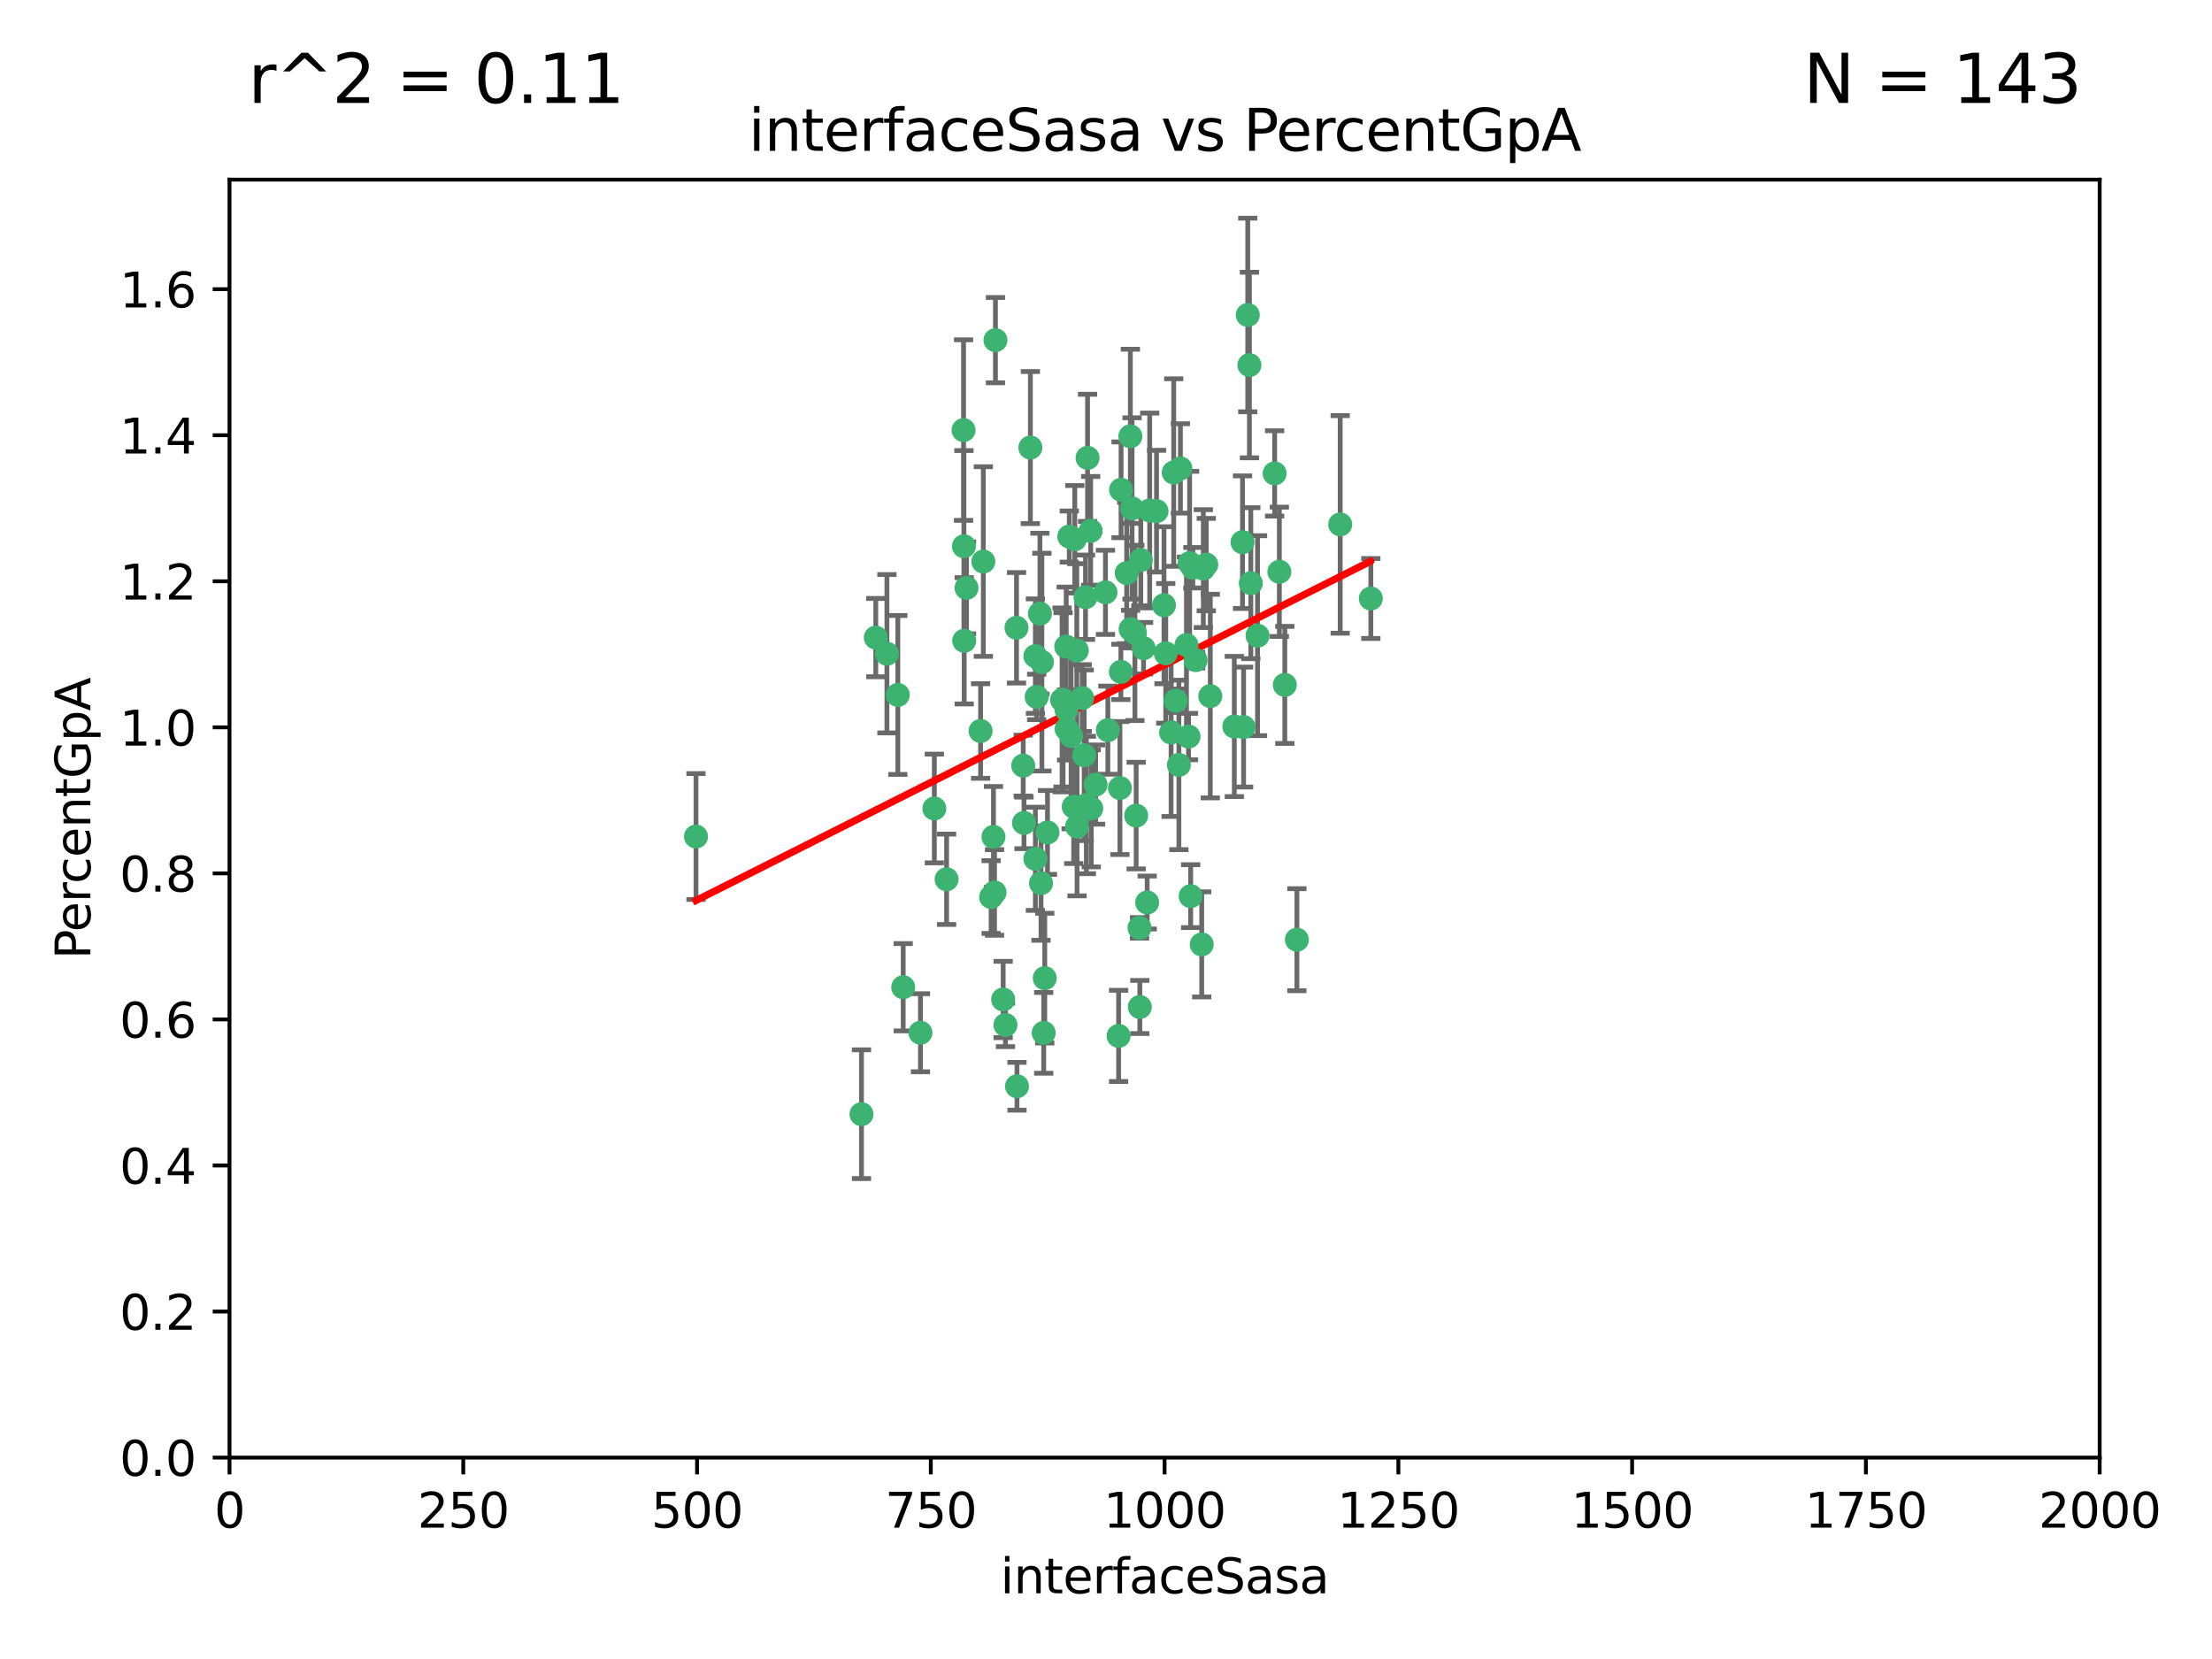 <?xml version="1.0" encoding="utf-8" standalone="no"?>
<!DOCTYPE svg PUBLIC "-//W3C//DTD SVG 1.1//EN"
  "http://www.w3.org/Graphics/SVG/1.1/DTD/svg11.dtd">
<svg xmlns:xlink="http://www.w3.org/1999/xlink" width="460.8pt" height="345.6pt" viewBox="0 0 460.8 345.6" xmlns="http://www.w3.org/2000/svg" version="1.1">
 <defs>
  <style type="text/css">*{stroke-linejoin: round; stroke-linecap: butt}</style>
 </defs>
 <g id="figure_1">
  <g id="patch_1">
   <path d="M 0 345.6 
L 460.8 345.6 
L 460.8 0 
L 0 0 
z
" style="fill: #ffffff"/>
  </g>
  <g id="axes_1">
   <g id="patch_2">
    <path d="M 47.81 303.64 
L 437.4 303.64 
L 437.4 37.422 
L 47.81 37.422 
z
" style="fill: #ffffff"/>
   </g>
   <g id="PathCollection_1">
    <defs>
     <path id="m49d8fcfc59" d="M 0 1.118 
C 0.297 1.118 0.581 1 0.791 0.791 
C 1 0.581 1.118 0.297 1.118 0 
C 1.118 -0.297 1 -0.581 0.791 -0.791 
C 0.581 -1 0.297 -1.118 0 -1.118 
C -0.297 -1.118 -0.581 -1 -0.791 -0.791 
C -1 -0.581 -1.118 -0.297 -1.118 0 
C -1.118 0.297 -1 0.581 -0.791 0.791 
C -0.581 1 -0.297 1.118 0 1.118 
z
" style="stroke: #3cb371"/>
    </defs>
    <g clip-path="url(#p37f0e1ba5e)">
     <use xlink:href="#m49d8fcfc59" x="258.839" y="112.942" style="fill: #3cb371; stroke: #3cb371"/>
     <use xlink:href="#m49d8fcfc59" x="235.526" y="131.055" style="fill: #3cb371; stroke: #3cb371"/>
     <use xlink:href="#m49d8fcfc59" x="235.476" y="90.888" style="fill: #3cb371; stroke: #3cb371"/>
     <use xlink:href="#m49d8fcfc59" x="265.53" y="98.62" style="fill: #3cb371; stroke: #3cb371"/>
     <use xlink:href="#m49d8fcfc59" x="222.751" y="111.775" style="fill: #3cb371; stroke: #3cb371"/>
     <use xlink:href="#m49d8fcfc59" x="225.86" y="157.336" style="fill: #3cb371; stroke: #3cb371"/>
     <use xlink:href="#m49d8fcfc59" x="234.714" y="119.376" style="fill: #3cb371; stroke: #3cb371"/>
     <use xlink:href="#m49d8fcfc59" x="259.065" y="151.463" style="fill: #3cb371; stroke: #3cb371"/>
     <use xlink:href="#m49d8fcfc59" x="259.932" y="65.615" style="fill: #3cb371; stroke: #3cb371"/>
     <use xlink:href="#m49d8fcfc59" x="239.502" y="106.345" style="fill: #3cb371; stroke: #3cb371"/>
     <use xlink:href="#m49d8fcfc59" x="242.845" y="136.104" style="fill: #3cb371; stroke: #3cb371"/>
     <use xlink:href="#m49d8fcfc59" x="261.968" y="132.423" style="fill: #3cb371; stroke: #3cb371"/>
     <use xlink:href="#m49d8fcfc59" x="266.512" y="119.112" style="fill: #3cb371; stroke: #3cb371"/>
     <use xlink:href="#m49d8fcfc59" x="211.757" y="130.782" style="fill: #3cb371; stroke: #3cb371"/>
     <use xlink:href="#m49d8fcfc59" x="216.635" y="127.827" style="fill: #3cb371; stroke: #3cb371"/>
     <use xlink:href="#m49d8fcfc59" x="233.539" y="102.036" style="fill: #3cb371; stroke: #3cb371"/>
     <use xlink:href="#m49d8fcfc59" x="244.935" y="145.973" style="fill: #3cb371; stroke: #3cb371"/>
     <use xlink:href="#m49d8fcfc59" x="244.508" y="98.439" style="fill: #3cb371; stroke: #3cb371"/>
     <use xlink:href="#m49d8fcfc59" x="267.65" y="142.678" style="fill: #3cb371; stroke: #3cb371"/>
     <use xlink:href="#m49d8fcfc59" x="250.675" y="118.454" style="fill: #3cb371; stroke: #3cb371"/>
     <use xlink:href="#m49d8fcfc59" x="214.648" y="93.234" style="fill: #3cb371; stroke: #3cb371"/>
     <use xlink:href="#m49d8fcfc59" x="224.368" y="172.168" style="fill: #3cb371; stroke: #3cb371"/>
     <use xlink:href="#m49d8fcfc59" x="233.3" y="164.163" style="fill: #3cb371; stroke: #3cb371"/>
     <use xlink:href="#m49d8fcfc59" x="222.161" y="147.824" style="fill: #3cb371; stroke: #3cb371"/>
     <use xlink:href="#m49d8fcfc59" x="221.458" y="145.792" style="fill: #3cb371; stroke: #3cb371"/>
     <use xlink:href="#m49d8fcfc59" x="243.959" y="152.594" style="fill: #3cb371; stroke: #3cb371"/>
     <use xlink:href="#m49d8fcfc59" x="226.133" y="124.412" style="fill: #3cb371; stroke: #3cb371"/>
     <use xlink:href="#m49d8fcfc59" x="238.226" y="135.027" style="fill: #3cb371; stroke: #3cb371"/>
     <use xlink:href="#m49d8fcfc59" x="245.585" y="159.348" style="fill: #3cb371; stroke: #3cb371"/>
     <use xlink:href="#m49d8fcfc59" x="257.131" y="151.339" style="fill: #3cb371; stroke: #3cb371"/>
     <use xlink:href="#m49d8fcfc59" x="247.82" y="117.295" style="fill: #3cb371; stroke: #3cb371"/>
     <use xlink:href="#m49d8fcfc59" x="249.07" y="137.512" style="fill: #3cb371; stroke: #3cb371"/>
     <use xlink:href="#m49d8fcfc59" x="247.161" y="134.376" style="fill: #3cb371; stroke: #3cb371"/>
     <use xlink:href="#m49d8fcfc59" x="279.188" y="109.243" style="fill: #3cb371; stroke: #3cb371"/>
     <use xlink:href="#m49d8fcfc59" x="236.422" y="131.841" style="fill: #3cb371; stroke: #3cb371"/>
     <use xlink:href="#m49d8fcfc59" x="242.482" y="126.078" style="fill: #3cb371; stroke: #3cb371"/>
     <use xlink:href="#m49d8fcfc59" x="235.828" y="105.911" style="fill: #3cb371; stroke: #3cb371"/>
     <use xlink:href="#m49d8fcfc59" x="226.558" y="95.379" style="fill: #3cb371; stroke: #3cb371"/>
     <use xlink:href="#m49d8fcfc59" x="200.806" y="113.791" style="fill: #3cb371; stroke: #3cb371"/>
     <use xlink:href="#m49d8fcfc59" x="223.671" y="168.047" style="fill: #3cb371; stroke: #3cb371"/>
     <use xlink:href="#m49d8fcfc59" x="260.277" y="76.047" style="fill: #3cb371; stroke: #3cb371"/>
     <use xlink:href="#m49d8fcfc59" x="251.287" y="117.614" style="fill: #3cb371; stroke: #3cb371"/>
     <use xlink:href="#m49d8fcfc59" x="217.044" y="137.93" style="fill: #3cb371; stroke: #3cb371"/>
     <use xlink:href="#m49d8fcfc59" x="248.492" y="118.263" style="fill: #3cb371; stroke: #3cb371"/>
     <use xlink:href="#m49d8fcfc59" x="240.928" y="106.481" style="fill: #3cb371; stroke: #3cb371"/>
     <use xlink:href="#m49d8fcfc59" x="223.897" y="112.342" style="fill: #3cb371; stroke: #3cb371"/>
     <use xlink:href="#m49d8fcfc59" x="225.446" y="145.415" style="fill: #3cb371; stroke: #3cb371"/>
     <use xlink:href="#m49d8fcfc59" x="207.182" y="185.911" style="fill: #3cb371; stroke: #3cb371"/>
     <use xlink:href="#m49d8fcfc59" x="230.29" y="123.393" style="fill: #3cb371; stroke: #3cb371"/>
     <use xlink:href="#m49d8fcfc59" x="200.86" y="133.489" style="fill: #3cb371; stroke: #3cb371"/>
     <use xlink:href="#m49d8fcfc59" x="217.42" y="215.165" style="fill: #3cb371; stroke: #3cb371"/>
     <use xlink:href="#m49d8fcfc59" x="233.504" y="139.965" style="fill: #3cb371; stroke: #3cb371"/>
     <use xlink:href="#m49d8fcfc59" x="237.649" y="116.68" style="fill: #3cb371; stroke: #3cb371"/>
     <use xlink:href="#m49d8fcfc59" x="213.316" y="171.425" style="fill: #3cb371; stroke: #3cb371"/>
     <use xlink:href="#m49d8fcfc59" x="207.37" y="70.861" style="fill: #3cb371; stroke: #3cb371"/>
     <use xlink:href="#m49d8fcfc59" x="204.848" y="116.981" style="fill: #3cb371; stroke: #3cb371"/>
     <use xlink:href="#m49d8fcfc59" x="245.901" y="97.58" style="fill: #3cb371; stroke: #3cb371"/>
     <use xlink:href="#m49d8fcfc59" x="285.569" y="124.676" style="fill: #3cb371; stroke: #3cb371"/>
     <use xlink:href="#m49d8fcfc59" x="215.957" y="145.177" style="fill: #3cb371; stroke: #3cb371"/>
     <use xlink:href="#m49d8fcfc59" x="194.641" y="168.424" style="fill: #3cb371; stroke: #3cb371"/>
     <use xlink:href="#m49d8fcfc59" x="209.455" y="213.509" style="fill: #3cb371; stroke: #3cb371"/>
     <use xlink:href="#m49d8fcfc59" x="191.75" y="215.142" style="fill: #3cb371; stroke: #3cb371"/>
     <use xlink:href="#m49d8fcfc59" x="184.761" y="136.185" style="fill: #3cb371; stroke: #3cb371"/>
     <use xlink:href="#m49d8fcfc59" x="233.027" y="215.797" style="fill: #3cb371; stroke: #3cb371"/>
     <use xlink:href="#m49d8fcfc59" x="223.133" y="153.309" style="fill: #3cb371; stroke: #3cb371"/>
     <use xlink:href="#m49d8fcfc59" x="182.439" y="132.827" style="fill: #3cb371; stroke: #3cb371"/>
     <use xlink:href="#m49d8fcfc59" x="213.156" y="159.493" style="fill: #3cb371; stroke: #3cb371"/>
     <use xlink:href="#m49d8fcfc59" x="222.113" y="134.696" style="fill: #3cb371; stroke: #3cb371"/>
     <use xlink:href="#m49d8fcfc59" x="200.726" y="89.595" style="fill: #3cb371; stroke: #3cb371"/>
     <use xlink:href="#m49d8fcfc59" x="215.692" y="178.902" style="fill: #3cb371; stroke: #3cb371"/>
     <use xlink:href="#m49d8fcfc59" x="228.237" y="163.444" style="fill: #3cb371; stroke: #3cb371"/>
     <use xlink:href="#m49d8fcfc59" x="247.594" y="153.438" style="fill: #3cb371; stroke: #3cb371"/>
     <use xlink:href="#m49d8fcfc59" x="222.194" y="151.842" style="fill: #3cb371; stroke: #3cb371"/>
     <use xlink:href="#m49d8fcfc59" x="204.275" y="152.282" style="fill: #3cb371; stroke: #3cb371"/>
     <use xlink:href="#m49d8fcfc59" x="237.381" y="193.294" style="fill: #3cb371; stroke: #3cb371"/>
     <use xlink:href="#m49d8fcfc59" x="197.192" y="183.172" style="fill: #3cb371; stroke: #3cb371"/>
     <use xlink:href="#m49d8fcfc59" x="208.978" y="208.21" style="fill: #3cb371; stroke: #3cb371"/>
     <use xlink:href="#m49d8fcfc59" x="227.208" y="110.578" style="fill: #3cb371; stroke: #3cb371"/>
     <use xlink:href="#m49d8fcfc59" x="217.644" y="203.763" style="fill: #3cb371; stroke: #3cb371"/>
     <use xlink:href="#m49d8fcfc59" x="260.569" y="121.483" style="fill: #3cb371; stroke: #3cb371"/>
     <use xlink:href="#m49d8fcfc59" x="206.469" y="186.871" style="fill: #3cb371; stroke: #3cb371"/>
     <use xlink:href="#m49d8fcfc59" x="215.692" y="136.681" style="fill: #3cb371; stroke: #3cb371"/>
     <use xlink:href="#m49d8fcfc59" x="230.787" y="152.109" style="fill: #3cb371; stroke: #3cb371"/>
     <use xlink:href="#m49d8fcfc59" x="236.683" y="169.904" style="fill: #3cb371; stroke: #3cb371"/>
     <use xlink:href="#m49d8fcfc59" x="206.956" y="174.337" style="fill: #3cb371; stroke: #3cb371"/>
     <use xlink:href="#m49d8fcfc59" x="237.447" y="209.773" style="fill: #3cb371; stroke: #3cb371"/>
     <use xlink:href="#m49d8fcfc59" x="211.857" y="226.289" style="fill: #3cb371; stroke: #3cb371"/>
     <use xlink:href="#m49d8fcfc59" x="188.154" y="205.658" style="fill: #3cb371; stroke: #3cb371"/>
     <use xlink:href="#m49d8fcfc59" x="227.327" y="168.402" style="fill: #3cb371; stroke: #3cb371"/>
     <use xlink:href="#m49d8fcfc59" x="270.167" y="195.759" style="fill: #3cb371; stroke: #3cb371"/>
     <use xlink:href="#m49d8fcfc59" x="250.342" y="196.738" style="fill: #3cb371; stroke: #3cb371"/>
     <use xlink:href="#m49d8fcfc59" x="238.978" y="188.006" style="fill: #3cb371; stroke: #3cb371"/>
     <use xlink:href="#m49d8fcfc59" x="221.254" y="145.808" style="fill: #3cb371; stroke: #3cb371"/>
     <use xlink:href="#m49d8fcfc59" x="179.464" y="232.104" style="fill: #3cb371; stroke: #3cb371"/>
     <use xlink:href="#m49d8fcfc59" x="218.211" y="173.415" style="fill: #3cb371; stroke: #3cb371"/>
     <use xlink:href="#m49d8fcfc59" x="248.04" y="186.683" style="fill: #3cb371; stroke: #3cb371"/>
     <use xlink:href="#m49d8fcfc59" x="224.318" y="135.502" style="fill: #3cb371; stroke: #3cb371"/>
     <use xlink:href="#m49d8fcfc59" x="226.307" y="167.694" style="fill: #3cb371; stroke: #3cb371"/>
     <use xlink:href="#m49d8fcfc59" x="201.345" y="122.472" style="fill: #3cb371; stroke: #3cb371"/>
     <use xlink:href="#m49d8fcfc59" x="187.034" y="144.768" style="fill: #3cb371; stroke: #3cb371"/>
     <use xlink:href="#m49d8fcfc59" x="252.125" y="145.01" style="fill: #3cb371; stroke: #3cb371"/>
     <use xlink:href="#m49d8fcfc59" x="216.863" y="183.985" style="fill: #3cb371; stroke: #3cb371"/>
     <use xlink:href="#m49d8fcfc59" x="144.987" y="174.262" style="fill: #3cb371; stroke: #3cb371"/>
    </g>
   </g>
   <g id="matplotlib.axis_1">
    <g id="xtick_1">
     <g id="line2d_1">
      <defs>
       <path id="m4d17632be1" d="M 0 0 
L 0 3.5 
" style="stroke: #000000; stroke-width: 0.8"/>
      </defs>
      <g>
       <use xlink:href="#m4d17632be1" x="47.81" y="303.64" style="stroke: #000000; stroke-width: 0.8"/>
      </g>
     </g>
     <g id="text_1">
      <!-- 0 -->
      <g transform="translate(44.629 318.238)scale(0.1 -0.1)">
       <defs>
        <path id="DejaVuSans-30" d="M 2034 4250 
Q 1547 4250 1301 3770 
Q 1056 3291 1056 2328 
Q 1056 1369 1301 889 
Q 1547 409 2034 409 
Q 2525 409 2770 889 
Q 3016 1369 3016 2328 
Q 3016 3291 2770 3770 
Q 2525 4250 2034 4250 
z
M 2034 4750 
Q 2819 4750 3233 4129 
Q 3647 3509 3647 2328 
Q 3647 1150 3233 529 
Q 2819 -91 2034 -91 
Q 1250 -91 836 529 
Q 422 1150 422 2328 
Q 422 3509 836 4129 
Q 1250 4750 2034 4750 
z
" transform="scale(0.016)"/>
       </defs>
       <use xlink:href="#DejaVuSans-30"/>
      </g>
     </g>
    </g>
    <g id="xtick_2">
     <g id="line2d_2">
      <g>
       <use xlink:href="#m4d17632be1" x="96.509" y="303.64" style="stroke: #000000; stroke-width: 0.8"/>
      </g>
     </g>
     <g id="text_2">
      <!-- 250 -->
      <g transform="translate(86.965 318.238)scale(0.1 -0.1)">
       <defs>
        <path id="DejaVuSans-32" d="M 1228 531 
L 3431 531 
L 3431 0 
L 469 0 
L 469 531 
Q 828 903 1448 1529 
Q 2069 2156 2228 2338 
Q 2531 2678 2651 2914 
Q 2772 3150 2772 3378 
Q 2772 3750 2511 3984 
Q 2250 4219 1831 4219 
Q 1534 4219 1204 4116 
Q 875 4013 500 3803 
L 500 4441 
Q 881 4594 1212 4672 
Q 1544 4750 1819 4750 
Q 2544 4750 2975 4387 
Q 3406 4025 3406 3419 
Q 3406 3131 3298 2873 
Q 3191 2616 2906 2266 
Q 2828 2175 2409 1742 
Q 1991 1309 1228 531 
z
" transform="scale(0.016)"/>
        <path id="DejaVuSans-35" d="M 691 4666 
L 3169 4666 
L 3169 4134 
L 1269 4134 
L 1269 2991 
Q 1406 3038 1543 3061 
Q 1681 3084 1819 3084 
Q 2600 3084 3056 2656 
Q 3513 2228 3513 1497 
Q 3513 744 3044 326 
Q 2575 -91 1722 -91 
Q 1428 -91 1123 -41 
Q 819 9 494 109 
L 494 744 
Q 775 591 1075 516 
Q 1375 441 1709 441 
Q 2250 441 2565 725 
Q 2881 1009 2881 1497 
Q 2881 1984 2565 2268 
Q 2250 2553 1709 2553 
Q 1456 2553 1204 2497 
Q 953 2441 691 2322 
L 691 4666 
z
" transform="scale(0.016)"/>
       </defs>
       <use xlink:href="#DejaVuSans-32"/>
       <use xlink:href="#DejaVuSans-35" x="63.623"/>
       <use xlink:href="#DejaVuSans-30" x="127.246"/>
      </g>
     </g>
    </g>
    <g id="xtick_3">
     <g id="line2d_3">
      <g>
       <use xlink:href="#m4d17632be1" x="145.208" y="303.64" style="stroke: #000000; stroke-width: 0.8"/>
      </g>
     </g>
     <g id="text_3">
      <!-- 500 -->
      <g transform="translate(135.664 318.238)scale(0.1 -0.1)">
       <use xlink:href="#DejaVuSans-35"/>
       <use xlink:href="#DejaVuSans-30" x="63.623"/>
       <use xlink:href="#DejaVuSans-30" x="127.246"/>
      </g>
     </g>
    </g>
    <g id="xtick_4">
     <g id="line2d_4">
      <g>
       <use xlink:href="#m4d17632be1" x="193.906" y="303.64" style="stroke: #000000; stroke-width: 0.8"/>
      </g>
     </g>
     <g id="text_4">
      <!-- 750 -->
      <g transform="translate(184.363 318.238)scale(0.1 -0.1)">
       <defs>
        <path id="DejaVuSans-37" d="M 525 4666 
L 3525 4666 
L 3525 4397 
L 1831 0 
L 1172 0 
L 2766 4134 
L 525 4134 
L 525 4666 
z
" transform="scale(0.016)"/>
       </defs>
       <use xlink:href="#DejaVuSans-37"/>
       <use xlink:href="#DejaVuSans-35" x="63.623"/>
       <use xlink:href="#DejaVuSans-30" x="127.246"/>
      </g>
     </g>
    </g>
    <g id="xtick_5">
     <g id="line2d_5">
      <g>
       <use xlink:href="#m4d17632be1" x="242.605" y="303.64" style="stroke: #000000; stroke-width: 0.8"/>
      </g>
     </g>
     <g id="text_5">
      <!-- 1000 -->
      <g transform="translate(229.88 318.238)scale(0.1 -0.1)">
       <defs>
        <path id="DejaVuSans-31" d="M 794 531 
L 1825 531 
L 1825 4091 
L 703 3866 
L 703 4441 
L 1819 4666 
L 2450 4666 
L 2450 531 
L 3481 531 
L 3481 0 
L 794 0 
L 794 531 
z
" transform="scale(0.016)"/>
       </defs>
       <use xlink:href="#DejaVuSans-31"/>
       <use xlink:href="#DejaVuSans-30" x="63.623"/>
       <use xlink:href="#DejaVuSans-30" x="127.246"/>
       <use xlink:href="#DejaVuSans-30" x="190.869"/>
      </g>
     </g>
    </g>
    <g id="xtick_6">
     <g id="line2d_6">
      <g>
       <use xlink:href="#m4d17632be1" x="291.304" y="303.64" style="stroke: #000000; stroke-width: 0.8"/>
      </g>
     </g>
     <g id="text_6">
      <!-- 1250 -->
      <g transform="translate(278.579 318.238)scale(0.1 -0.1)">
       <use xlink:href="#DejaVuSans-31"/>
       <use xlink:href="#DejaVuSans-32" x="63.623"/>
       <use xlink:href="#DejaVuSans-35" x="127.246"/>
       <use xlink:href="#DejaVuSans-30" x="190.869"/>
      </g>
     </g>
    </g>
    <g id="xtick_7">
     <g id="line2d_7">
      <g>
       <use xlink:href="#m4d17632be1" x="340.002" y="303.64" style="stroke: #000000; stroke-width: 0.8"/>
      </g>
     </g>
     <g id="text_7">
      <!-- 1500 -->
      <g transform="translate(327.277 318.238)scale(0.1 -0.1)">
       <use xlink:href="#DejaVuSans-31"/>
       <use xlink:href="#DejaVuSans-35" x="63.623"/>
       <use xlink:href="#DejaVuSans-30" x="127.246"/>
       <use xlink:href="#DejaVuSans-30" x="190.869"/>
      </g>
     </g>
    </g>
    <g id="xtick_8">
     <g id="line2d_8">
      <g>
       <use xlink:href="#m4d17632be1" x="388.701" y="303.64" style="stroke: #000000; stroke-width: 0.8"/>
      </g>
     </g>
     <g id="text_8">
      <!-- 1750 -->
      <g transform="translate(375.976 318.238)scale(0.1 -0.1)">
       <use xlink:href="#DejaVuSans-31"/>
       <use xlink:href="#DejaVuSans-37" x="63.623"/>
       <use xlink:href="#DejaVuSans-35" x="127.246"/>
       <use xlink:href="#DejaVuSans-30" x="190.869"/>
      </g>
     </g>
    </g>
    <g id="xtick_9">
     <g id="line2d_9">
      <g>
       <use xlink:href="#m4d17632be1" x="437.4" y="303.64" style="stroke: #000000; stroke-width: 0.8"/>
      </g>
     </g>
     <g id="text_9">
      <!-- 2000 -->
      <g transform="translate(424.675 318.238)scale(0.1 -0.1)">
       <use xlink:href="#DejaVuSans-32"/>
       <use xlink:href="#DejaVuSans-30" x="63.623"/>
       <use xlink:href="#DejaVuSans-30" x="127.246"/>
       <use xlink:href="#DejaVuSans-30" x="190.869"/>
      </g>
     </g>
    </g>
    <g id="text_10">
     <!-- interfaceSasa -->
     <g transform="translate(208.398 331.917)scale(0.1 -0.1)">
      <defs>
       <path id="DejaVuSans-69" d="M 603 3500 
L 1178 3500 
L 1178 0 
L 603 0 
L 603 3500 
z
M 603 4863 
L 1178 4863 
L 1178 4134 
L 603 4134 
L 603 4863 
z
" transform="scale(0.016)"/>
       <path id="DejaVuSans-6e" d="M 3513 2113 
L 3513 0 
L 2938 0 
L 2938 2094 
Q 2938 2591 2744 2837 
Q 2550 3084 2163 3084 
Q 1697 3084 1428 2787 
Q 1159 2491 1159 1978 
L 1159 0 
L 581 0 
L 581 3500 
L 1159 3500 
L 1159 2956 
Q 1366 3272 1645 3428 
Q 1925 3584 2291 3584 
Q 2894 3584 3203 3211 
Q 3513 2838 3513 2113 
z
" transform="scale(0.016)"/>
       <path id="DejaVuSans-74" d="M 1172 4494 
L 1172 3500 
L 2356 3500 
L 2356 3053 
L 1172 3053 
L 1172 1153 
Q 1172 725 1289 603 
Q 1406 481 1766 481 
L 2356 481 
L 2356 0 
L 1766 0 
Q 1100 0 847 248 
Q 594 497 594 1153 
L 594 3053 
L 172 3053 
L 172 3500 
L 594 3500 
L 594 4494 
L 1172 4494 
z
" transform="scale(0.016)"/>
       <path id="DejaVuSans-65" d="M 3597 1894 
L 3597 1613 
L 953 1613 
Q 991 1019 1311 708 
Q 1631 397 2203 397 
Q 2534 397 2845 478 
Q 3156 559 3463 722 
L 3463 178 
Q 3153 47 2828 -22 
Q 2503 -91 2169 -91 
Q 1331 -91 842 396 
Q 353 884 353 1716 
Q 353 2575 817 3079 
Q 1281 3584 2069 3584 
Q 2775 3584 3186 3129 
Q 3597 2675 3597 1894 
z
M 3022 2063 
Q 3016 2534 2758 2815 
Q 2500 3097 2075 3097 
Q 1594 3097 1305 2825 
Q 1016 2553 972 2059 
L 3022 2063 
z
" transform="scale(0.016)"/>
       <path id="DejaVuSans-72" d="M 2631 2963 
Q 2534 3019 2420 3045 
Q 2306 3072 2169 3072 
Q 1681 3072 1420 2755 
Q 1159 2438 1159 1844 
L 1159 0 
L 581 0 
L 581 3500 
L 1159 3500 
L 1159 2956 
Q 1341 3275 1631 3429 
Q 1922 3584 2338 3584 
Q 2397 3584 2469 3576 
Q 2541 3569 2628 3553 
L 2631 2963 
z
" transform="scale(0.016)"/>
       <path id="DejaVuSans-66" d="M 2375 4863 
L 2375 4384 
L 1825 4384 
Q 1516 4384 1395 4259 
Q 1275 4134 1275 3809 
L 1275 3500 
L 2222 3500 
L 2222 3053 
L 1275 3053 
L 1275 0 
L 697 0 
L 697 3053 
L 147 3053 
L 147 3500 
L 697 3500 
L 697 3744 
Q 697 4328 969 4595 
Q 1241 4863 1831 4863 
L 2375 4863 
z
" transform="scale(0.016)"/>
       <path id="DejaVuSans-61" d="M 2194 1759 
Q 1497 1759 1228 1600 
Q 959 1441 959 1056 
Q 959 750 1161 570 
Q 1363 391 1709 391 
Q 2188 391 2477 730 
Q 2766 1069 2766 1631 
L 2766 1759 
L 2194 1759 
z
M 3341 1997 
L 3341 0 
L 2766 0 
L 2766 531 
Q 2569 213 2275 61 
Q 1981 -91 1556 -91 
Q 1019 -91 701 211 
Q 384 513 384 1019 
Q 384 1609 779 1909 
Q 1175 2209 1959 2209 
L 2766 2209 
L 2766 2266 
Q 2766 2663 2505 2880 
Q 2244 3097 1772 3097 
Q 1472 3097 1187 3025 
Q 903 2953 641 2809 
L 641 3341 
Q 956 3463 1253 3523 
Q 1550 3584 1831 3584 
Q 2591 3584 2966 3190 
Q 3341 2797 3341 1997 
z
" transform="scale(0.016)"/>
       <path id="DejaVuSans-63" d="M 3122 3366 
L 3122 2828 
Q 2878 2963 2633 3030 
Q 2388 3097 2138 3097 
Q 1578 3097 1268 2742 
Q 959 2388 959 1747 
Q 959 1106 1268 751 
Q 1578 397 2138 397 
Q 2388 397 2633 464 
Q 2878 531 3122 666 
L 3122 134 
Q 2881 22 2623 -34 
Q 2366 -91 2075 -91 
Q 1284 -91 818 406 
Q 353 903 353 1747 
Q 353 2603 823 3093 
Q 1294 3584 2113 3584 
Q 2378 3584 2631 3529 
Q 2884 3475 3122 3366 
z
" transform="scale(0.016)"/>
       <path id="DejaVuSans-53" d="M 3425 4513 
L 3425 3897 
Q 3066 4069 2747 4153 
Q 2428 4238 2131 4238 
Q 1616 4238 1336 4038 
Q 1056 3838 1056 3469 
Q 1056 3159 1242 3001 
Q 1428 2844 1947 2747 
L 2328 2669 
Q 3034 2534 3370 2195 
Q 3706 1856 3706 1288 
Q 3706 609 3251 259 
Q 2797 -91 1919 -91 
Q 1588 -91 1214 -16 
Q 841 59 441 206 
L 441 856 
Q 825 641 1194 531 
Q 1563 422 1919 422 
Q 2459 422 2753 634 
Q 3047 847 3047 1241 
Q 3047 1584 2836 1778 
Q 2625 1972 2144 2069 
L 1759 2144 
Q 1053 2284 737 2584 
Q 422 2884 422 3419 
Q 422 4038 858 4394 
Q 1294 4750 2059 4750 
Q 2388 4750 2728 4690 
Q 3069 4631 3425 4513 
z
" transform="scale(0.016)"/>
       <path id="DejaVuSans-73" d="M 2834 3397 
L 2834 2853 
Q 2591 2978 2328 3040 
Q 2066 3103 1784 3103 
Q 1356 3103 1142 2972 
Q 928 2841 928 2578 
Q 928 2378 1081 2264 
Q 1234 2150 1697 2047 
L 1894 2003 
Q 2506 1872 2764 1633 
Q 3022 1394 3022 966 
Q 3022 478 2636 193 
Q 2250 -91 1575 -91 
Q 1294 -91 989 -36 
Q 684 19 347 128 
L 347 722 
Q 666 556 975 473 
Q 1284 391 1588 391 
Q 1994 391 2212 530 
Q 2431 669 2431 922 
Q 2431 1156 2273 1281 
Q 2116 1406 1581 1522 
L 1381 1569 
Q 847 1681 609 1914 
Q 372 2147 372 2553 
Q 372 3047 722 3315 
Q 1072 3584 1716 3584 
Q 2034 3584 2315 3537 
Q 2597 3491 2834 3397 
z
" transform="scale(0.016)"/>
      </defs>
      <use xlink:href="#DejaVuSans-69"/>
      <use xlink:href="#DejaVuSans-6e" x="27.783"/>
      <use xlink:href="#DejaVuSans-74" x="91.162"/>
      <use xlink:href="#DejaVuSans-65" x="130.371"/>
      <use xlink:href="#DejaVuSans-72" x="191.895"/>
      <use xlink:href="#DejaVuSans-66" x="233.008"/>
      <use xlink:href="#DejaVuSans-61" x="268.213"/>
      <use xlink:href="#DejaVuSans-63" x="329.492"/>
      <use xlink:href="#DejaVuSans-65" x="384.473"/>
      <use xlink:href="#DejaVuSans-53" x="445.996"/>
      <use xlink:href="#DejaVuSans-61" x="509.473"/>
      <use xlink:href="#DejaVuSans-73" x="570.752"/>
      <use xlink:href="#DejaVuSans-61" x="622.852"/>
     </g>
    </g>
   </g>
   <g id="matplotlib.axis_2">
    <g id="ytick_1">
     <g id="line2d_10">
      <defs>
       <path id="mbb8bb78823" d="M 0 0 
L -3.5 0 
" style="stroke: #000000; stroke-width: 0.8"/>
      </defs>
      <g>
       <use xlink:href="#mbb8bb78823" x="47.81" y="303.64" style="stroke: #000000; stroke-width: 0.8"/>
      </g>
     </g>
     <g id="text_11">
      <!-- 0.0 -->
      <g transform="translate(24.907 307.439)scale(0.1 -0.1)">
       <defs>
        <path id="DejaVuSans-2e" d="M 684 794 
L 1344 794 
L 1344 0 
L 684 0 
L 684 794 
z
" transform="scale(0.016)"/>
       </defs>
       <use xlink:href="#DejaVuSans-30"/>
       <use xlink:href="#DejaVuSans-2e" x="63.623"/>
       <use xlink:href="#DejaVuSans-30" x="95.41"/>
      </g>
     </g>
    </g>
    <g id="ytick_2">
     <g id="line2d_11">
      <g>
       <use xlink:href="#mbb8bb78823" x="47.81" y="273.215" style="stroke: #000000; stroke-width: 0.8"/>
      </g>
     </g>
     <g id="text_12">
      <!-- 0.2 -->
      <g transform="translate(24.907 277.014)scale(0.1 -0.1)">
       <use xlink:href="#DejaVuSans-30"/>
       <use xlink:href="#DejaVuSans-2e" x="63.623"/>
       <use xlink:href="#DejaVuSans-32" x="95.41"/>
      </g>
     </g>
    </g>
    <g id="ytick_3">
     <g id="line2d_12">
      <g>
       <use xlink:href="#mbb8bb78823" x="47.81" y="242.79" style="stroke: #000000; stroke-width: 0.8"/>
      </g>
     </g>
     <g id="text_13">
      <!-- 0.4 -->
      <g transform="translate(24.907 246.589)scale(0.1 -0.1)">
       <defs>
        <path id="DejaVuSans-34" d="M 2419 4116 
L 825 1625 
L 2419 1625 
L 2419 4116 
z
M 2253 4666 
L 3047 4666 
L 3047 1625 
L 3713 1625 
L 3713 1100 
L 3047 1100 
L 3047 0 
L 2419 0 
L 2419 1100 
L 313 1100 
L 313 1709 
L 2253 4666 
z
" transform="scale(0.016)"/>
       </defs>
       <use xlink:href="#DejaVuSans-30"/>
       <use xlink:href="#DejaVuSans-2e" x="63.623"/>
       <use xlink:href="#DejaVuSans-34" x="95.41"/>
      </g>
     </g>
    </g>
    <g id="ytick_4">
     <g id="line2d_13">
      <g>
       <use xlink:href="#mbb8bb78823" x="47.81" y="212.365" style="stroke: #000000; stroke-width: 0.8"/>
      </g>
     </g>
     <g id="text_14">
      <!-- 0.6 -->
      <g transform="translate(24.907 216.164)scale(0.1 -0.1)">
       <defs>
        <path id="DejaVuSans-36" d="M 2113 2584 
Q 1688 2584 1439 2293 
Q 1191 2003 1191 1497 
Q 1191 994 1439 701 
Q 1688 409 2113 409 
Q 2538 409 2786 701 
Q 3034 994 3034 1497 
Q 3034 2003 2786 2293 
Q 2538 2584 2113 2584 
z
M 3366 4563 
L 3366 3988 
Q 3128 4100 2886 4159 
Q 2644 4219 2406 4219 
Q 1781 4219 1451 3797 
Q 1122 3375 1075 2522 
Q 1259 2794 1537 2939 
Q 1816 3084 2150 3084 
Q 2853 3084 3261 2657 
Q 3669 2231 3669 1497 
Q 3669 778 3244 343 
Q 2819 -91 2113 -91 
Q 1303 -91 875 529 
Q 447 1150 447 2328 
Q 447 3434 972 4092 
Q 1497 4750 2381 4750 
Q 2619 4750 2861 4703 
Q 3103 4656 3366 4563 
z
" transform="scale(0.016)"/>
       </defs>
       <use xlink:href="#DejaVuSans-30"/>
       <use xlink:href="#DejaVuSans-2e" x="63.623"/>
       <use xlink:href="#DejaVuSans-36" x="95.41"/>
      </g>
     </g>
    </g>
    <g id="ytick_5">
     <g id="line2d_14">
      <g>
       <use xlink:href="#mbb8bb78823" x="47.81" y="181.94" style="stroke: #000000; stroke-width: 0.8"/>
      </g>
     </g>
     <g id="text_15">
      <!-- 0.8 -->
      <g transform="translate(24.907 185.739)scale(0.1 -0.1)">
       <defs>
        <path id="DejaVuSans-38" d="M 2034 2216 
Q 1584 2216 1326 1975 
Q 1069 1734 1069 1313 
Q 1069 891 1326 650 
Q 1584 409 2034 409 
Q 2484 409 2743 651 
Q 3003 894 3003 1313 
Q 3003 1734 2745 1975 
Q 2488 2216 2034 2216 
z
M 1403 2484 
Q 997 2584 770 2862 
Q 544 3141 544 3541 
Q 544 4100 942 4425 
Q 1341 4750 2034 4750 
Q 2731 4750 3128 4425 
Q 3525 4100 3525 3541 
Q 3525 3141 3298 2862 
Q 3072 2584 2669 2484 
Q 3125 2378 3379 2068 
Q 3634 1759 3634 1313 
Q 3634 634 3220 271 
Q 2806 -91 2034 -91 
Q 1263 -91 848 271 
Q 434 634 434 1313 
Q 434 1759 690 2068 
Q 947 2378 1403 2484 
z
M 1172 3481 
Q 1172 3119 1398 2916 
Q 1625 2713 2034 2713 
Q 2441 2713 2670 2916 
Q 2900 3119 2900 3481 
Q 2900 3844 2670 4047 
Q 2441 4250 2034 4250 
Q 1625 4250 1398 4047 
Q 1172 3844 1172 3481 
z
" transform="scale(0.016)"/>
       </defs>
       <use xlink:href="#DejaVuSans-30"/>
       <use xlink:href="#DejaVuSans-2e" x="63.623"/>
       <use xlink:href="#DejaVuSans-38" x="95.41"/>
      </g>
     </g>
    </g>
    <g id="ytick_6">
     <g id="line2d_15">
      <g>
       <use xlink:href="#mbb8bb78823" x="47.81" y="151.515" style="stroke: #000000; stroke-width: 0.8"/>
      </g>
     </g>
     <g id="text_16">
      <!-- 1.0 -->
      <g transform="translate(24.907 155.315)scale(0.1 -0.1)">
       <use xlink:href="#DejaVuSans-31"/>
       <use xlink:href="#DejaVuSans-2e" x="63.623"/>
       <use xlink:href="#DejaVuSans-30" x="95.41"/>
      </g>
     </g>
    </g>
    <g id="ytick_7">
     <g id="line2d_16">
      <g>
       <use xlink:href="#mbb8bb78823" x="47.81" y="121.09" style="stroke: #000000; stroke-width: 0.8"/>
      </g>
     </g>
     <g id="text_17">
      <!-- 1.2 -->
      <g transform="translate(24.907 124.89)scale(0.1 -0.1)">
       <use xlink:href="#DejaVuSans-31"/>
       <use xlink:href="#DejaVuSans-2e" x="63.623"/>
       <use xlink:href="#DejaVuSans-32" x="95.41"/>
      </g>
     </g>
    </g>
    <g id="ytick_8">
     <g id="line2d_17">
      <g>
       <use xlink:href="#mbb8bb78823" x="47.81" y="90.665" style="stroke: #000000; stroke-width: 0.8"/>
      </g>
     </g>
     <g id="text_18">
      <!-- 1.4 -->
      <g transform="translate(24.907 94.465)scale(0.1 -0.1)">
       <use xlink:href="#DejaVuSans-31"/>
       <use xlink:href="#DejaVuSans-2e" x="63.623"/>
       <use xlink:href="#DejaVuSans-34" x="95.41"/>
      </g>
     </g>
    </g>
    <g id="ytick_9">
     <g id="line2d_18">
      <g>
       <use xlink:href="#mbb8bb78823" x="47.81" y="60.241" style="stroke: #000000; stroke-width: 0.8"/>
      </g>
     </g>
     <g id="text_19">
      <!-- 1.6 -->
      <g transform="translate(24.907 64.04)scale(0.1 -0.1)">
       <use xlink:href="#DejaVuSans-31"/>
       <use xlink:href="#DejaVuSans-2e" x="63.623"/>
       <use xlink:href="#DejaVuSans-36" x="95.41"/>
      </g>
     </g>
    </g>
    <g id="text_20">
     <!-- PercentGpA -->
     <g transform="translate(18.827 199.807)rotate(-90)scale(0.1 -0.1)">
      <defs>
       <path id="DejaVuSans-50" d="M 1259 4147 
L 1259 2394 
L 2053 2394 
Q 2494 2394 2734 2622 
Q 2975 2850 2975 3272 
Q 2975 3691 2734 3919 
Q 2494 4147 2053 4147 
L 1259 4147 
z
M 628 4666 
L 2053 4666 
Q 2838 4666 3239 4311 
Q 3641 3956 3641 3272 
Q 3641 2581 3239 2228 
Q 2838 1875 2053 1875 
L 1259 1875 
L 1259 0 
L 628 0 
L 628 4666 
z
" transform="scale(0.016)"/>
       <path id="DejaVuSans-47" d="M 3809 666 
L 3809 1919 
L 2778 1919 
L 2778 2438 
L 4434 2438 
L 4434 434 
Q 4069 175 3628 42 
Q 3188 -91 2688 -91 
Q 1594 -91 976 548 
Q 359 1188 359 2328 
Q 359 3472 976 4111 
Q 1594 4750 2688 4750 
Q 3144 4750 3555 4637 
Q 3966 4525 4313 4306 
L 4313 3634 
Q 3963 3931 3569 4081 
Q 3175 4231 2741 4231 
Q 1884 4231 1454 3753 
Q 1025 3275 1025 2328 
Q 1025 1384 1454 906 
Q 1884 428 2741 428 
Q 3075 428 3337 486 
Q 3600 544 3809 666 
z
" transform="scale(0.016)"/>
       <path id="DejaVuSans-70" d="M 1159 525 
L 1159 -1331 
L 581 -1331 
L 581 3500 
L 1159 3500 
L 1159 2969 
Q 1341 3281 1617 3432 
Q 1894 3584 2278 3584 
Q 2916 3584 3314 3078 
Q 3713 2572 3713 1747 
Q 3713 922 3314 415 
Q 2916 -91 2278 -91 
Q 1894 -91 1617 61 
Q 1341 213 1159 525 
z
M 3116 1747 
Q 3116 2381 2855 2742 
Q 2594 3103 2138 3103 
Q 1681 3103 1420 2742 
Q 1159 2381 1159 1747 
Q 1159 1113 1420 752 
Q 1681 391 2138 391 
Q 2594 391 2855 752 
Q 3116 1113 3116 1747 
z
" transform="scale(0.016)"/>
       <path id="DejaVuSans-41" d="M 2188 4044 
L 1331 1722 
L 3047 1722 
L 2188 4044 
z
M 1831 4666 
L 2547 4666 
L 4325 0 
L 3669 0 
L 3244 1197 
L 1141 1197 
L 716 0 
L 50 0 
L 1831 4666 
z
" transform="scale(0.016)"/>
      </defs>
      <use xlink:href="#DejaVuSans-50"/>
      <use xlink:href="#DejaVuSans-65" x="56.678"/>
      <use xlink:href="#DejaVuSans-72" x="118.201"/>
      <use xlink:href="#DejaVuSans-63" x="157.064"/>
      <use xlink:href="#DejaVuSans-65" x="212.045"/>
      <use xlink:href="#DejaVuSans-6e" x="273.568"/>
      <use xlink:href="#DejaVuSans-74" x="336.947"/>
      <use xlink:href="#DejaVuSans-47" x="376.156"/>
      <use xlink:href="#DejaVuSans-70" x="453.646"/>
      <use xlink:href="#DejaVuSans-41" x="517.123"/>
     </g>
    </g>
   </g>
   <g id="LineCollection_1">
    <path d="M 258.839 126.749 
L 258.839 99.136 
" clip-path="url(#p37f0e1ba5e)" style="fill: none; stroke: #696969"/>
    <path d="M 235.526 134.965 
L 235.526 127.145 
" clip-path="url(#p37f0e1ba5e)" style="fill: none; stroke: #696969"/>
    <path d="M 235.476 109.028 
L 235.476 72.748 
" clip-path="url(#p37f0e1ba5e)" style="fill: none; stroke: #696969"/>
    <path d="M 265.53 107.507 
L 265.53 89.732 
" clip-path="url(#p37f0e1ba5e)" style="fill: none; stroke: #696969"/>
    <path d="M 222.751 117.099 
L 222.751 106.452 
" clip-path="url(#p37f0e1ba5e)" style="fill: none; stroke: #696969"/>
    <path d="M 225.86 175.112 
L 225.86 139.559 
" clip-path="url(#p37f0e1ba5e)" style="fill: none; stroke: #696969"/>
    <path d="M 234.714 134.098 
L 234.714 104.653 
" clip-path="url(#p37f0e1ba5e)" style="fill: none; stroke: #696969"/>
    <path d="M 259.065 163.951 
L 259.065 138.975 
" clip-path="url(#p37f0e1ba5e)" style="fill: none; stroke: #696969"/>
    <path d="M 259.932 85.786 
L 259.932 45.445 
" clip-path="url(#p37f0e1ba5e)" style="fill: none; stroke: #696969"/>
    <path d="M 239.502 126.637 
L 239.502 86.054 
" clip-path="url(#p37f0e1ba5e)" style="fill: none; stroke: #696969"/>
    <path d="M 242.845 150.651 
L 242.845 121.557 
" clip-path="url(#p37f0e1ba5e)" style="fill: none; stroke: #696969"/>
    <path d="M 261.968 153.246 
L 261.968 111.6 
" clip-path="url(#p37f0e1ba5e)" style="fill: none; stroke: #696969"/>
    <path d="M 266.512 132.578 
L 266.512 105.645 
" clip-path="url(#p37f0e1ba5e)" style="fill: none; stroke: #696969"/>
    <path d="M 211.757 142.291 
L 211.757 119.274 
" clip-path="url(#p37f0e1ba5e)" style="fill: none; stroke: #696969"/>
    <path d="M 216.635 144.574 
L 216.635 111.081 
" clip-path="url(#p37f0e1ba5e)" style="fill: none; stroke: #696969"/>
    <path d="M 233.539 112.011 
L 233.539 92.061 
" clip-path="url(#p37f0e1ba5e)" style="fill: none; stroke: #696969"/>
    <path d="M 244.935 148.403 
L 244.935 143.542 
" clip-path="url(#p37f0e1ba5e)" style="fill: none; stroke: #696969"/>
    <path d="M 244.508 117.968 
L 244.508 78.911 
" clip-path="url(#p37f0e1ba5e)" style="fill: none; stroke: #696969"/>
    <path d="M 267.65 154.869 
L 267.65 130.488 
" clip-path="url(#p37f0e1ba5e)" style="fill: none; stroke: #696969"/>
    <path d="M 250.675 130.729 
L 250.675 106.178 
" clip-path="url(#p37f0e1ba5e)" style="fill: none; stroke: #696969"/>
    <path d="M 214.648 109.072 
L 214.648 77.396 
" clip-path="url(#p37f0e1ba5e)" style="fill: none; stroke: #696969"/>
    <path d="M 224.368 186.626 
L 224.368 157.71 
" clip-path="url(#p37f0e1ba5e)" style="fill: none; stroke: #696969"/>
    <path d="M 233.3 178.012 
L 233.3 150.313 
" clip-path="url(#p37f0e1ba5e)" style="fill: none; stroke: #696969"/>
    <path d="M 222.161 151.915 
L 222.161 143.733 
" clip-path="url(#p37f0e1ba5e)" style="fill: none; stroke: #696969"/>
    <path d="M 221.458 163.943 
L 221.458 127.641 
" clip-path="url(#p37f0e1ba5e)" style="fill: none; stroke: #696969"/>
    <path d="M 243.959 170.086 
L 243.959 135.103 
" clip-path="url(#p37f0e1ba5e)" style="fill: none; stroke: #696969"/>
    <path d="M 226.133 133.201 
L 226.133 115.622 
" clip-path="url(#p37f0e1ba5e)" style="fill: none; stroke: #696969"/>
    <path d="M 238.226 140.389 
L 238.226 129.666 
" clip-path="url(#p37f0e1ba5e)" style="fill: none; stroke: #696969"/>
    <path d="M 245.585 176.995 
L 245.585 141.701 
" clip-path="url(#p37f0e1ba5e)" style="fill: none; stroke: #696969"/>
    <path d="M 257.131 165.943 
L 257.131 136.735 
" clip-path="url(#p37f0e1ba5e)" style="fill: none; stroke: #696969"/>
    <path d="M 247.82 136.401 
L 247.82 98.189 
" clip-path="url(#p37f0e1ba5e)" style="fill: none; stroke: #696969"/>
    <path d="M 249.07 139.149 
L 249.07 135.874 
" clip-path="url(#p37f0e1ba5e)" style="fill: none; stroke: #696969"/>
    <path d="M 247.161 152.713 
L 247.161 116.039 
" clip-path="url(#p37f0e1ba5e)" style="fill: none; stroke: #696969"/>
    <path d="M 279.188 131.905 
L 279.188 86.581 
" clip-path="url(#p37f0e1ba5e)" style="fill: none; stroke: #696969"/>
    <path d="M 236.422 150.099 
L 236.422 113.583 
" clip-path="url(#p37f0e1ba5e)" style="fill: none; stroke: #696969"/>
    <path d="M 242.482 142.43 
L 242.482 109.726 
" clip-path="url(#p37f0e1ba5e)" style="fill: none; stroke: #696969"/>
    <path d="M 235.828 124.796 
L 235.828 87.026 
" clip-path="url(#p37f0e1ba5e)" style="fill: none; stroke: #696969"/>
    <path d="M 226.558 108.623 
L 226.558 82.135 
" clip-path="url(#p37f0e1ba5e)" style="fill: none; stroke: #696969"/>
    <path d="M 200.806 133.715 
L 200.806 93.866 
" clip-path="url(#p37f0e1ba5e)" style="fill: none; stroke: #696969"/>
    <path d="M 223.671 179.887 
L 223.671 156.207 
" clip-path="url(#p37f0e1ba5e)" style="fill: none; stroke: #696969"/>
    <path d="M 260.277 95.374 
L 260.277 56.719 
" clip-path="url(#p37f0e1ba5e)" style="fill: none; stroke: #696969"/>
    <path d="M 251.287 127.234 
L 251.287 107.993 
" clip-path="url(#p37f0e1ba5e)" style="fill: none; stroke: #696969"/>
    <path d="M 217.044 160.612 
L 217.044 115.249 
" clip-path="url(#p37f0e1ba5e)" style="fill: none; stroke: #696969"/>
    <path d="M 248.492 122.479 
L 248.492 114.047 
" clip-path="url(#p37f0e1ba5e)" style="fill: none; stroke: #696969"/>
    <path d="M 240.928 119.156 
L 240.928 93.806 
" clip-path="url(#p37f0e1ba5e)" style="fill: none; stroke: #696969"/>
    <path d="M 223.897 123.537 
L 223.897 101.147 
" clip-path="url(#p37f0e1ba5e)" style="fill: none; stroke: #696969"/>
    <path d="M 225.446 152.367 
L 225.446 138.462 
" clip-path="url(#p37f0e1ba5e)" style="fill: none; stroke: #696969"/>
    <path d="M 207.182 194.825 
L 207.182 176.997 
" clip-path="url(#p37f0e1ba5e)" style="fill: none; stroke: #696969"/>
    <path d="M 230.29 132.157 
L 230.29 114.628 
" clip-path="url(#p37f0e1ba5e)" style="fill: none; stroke: #696969"/>
    <path d="M 200.86 146.643 
L 200.86 120.334 
" clip-path="url(#p37f0e1ba5e)" style="fill: none; stroke: #696969"/>
    <path d="M 217.42 223.575 
L 217.42 206.755 
" clip-path="url(#p37f0e1ba5e)" style="fill: none; stroke: #696969"/>
    <path d="M 233.504 145.726 
L 233.504 134.205 
" clip-path="url(#p37f0e1ba5e)" style="fill: none; stroke: #696969"/>
    <path d="M 237.649 126.199 
L 237.649 107.162 
" clip-path="url(#p37f0e1ba5e)" style="fill: none; stroke: #696969"/>
    <path d="M 213.316 176.796 
L 213.316 166.055 
" clip-path="url(#p37f0e1ba5e)" style="fill: none; stroke: #696969"/>
    <path d="M 207.37 79.744 
L 207.37 61.978 
" clip-path="url(#p37f0e1ba5e)" style="fill: none; stroke: #696969"/>
    <path d="M 204.848 136.737 
L 204.848 97.225 
" clip-path="url(#p37f0e1ba5e)" style="fill: none; stroke: #696969"/>
    <path d="M 245.901 106.886 
L 245.901 88.275 
" clip-path="url(#p37f0e1ba5e)" style="fill: none; stroke: #696969"/>
    <path d="M 285.569 133.004 
L 285.569 116.348 
" clip-path="url(#p37f0e1ba5e)" style="fill: none; stroke: #696969"/>
    <path d="M 215.957 149.907 
L 215.957 140.447 
" clip-path="url(#p37f0e1ba5e)" style="fill: none; stroke: #696969"/>
    <path d="M 194.641 179.748 
L 194.641 157.1 
" clip-path="url(#p37f0e1ba5e)" style="fill: none; stroke: #696969"/>
    <path d="M 209.455 218.033 
L 209.455 208.985 
" clip-path="url(#p37f0e1ba5e)" style="fill: none; stroke: #696969"/>
    <path d="M 191.75 223.271 
L 191.75 207.014 
" clip-path="url(#p37f0e1ba5e)" style="fill: none; stroke: #696969"/>
    <path d="M 184.761 152.678 
L 184.761 119.692 
" clip-path="url(#p37f0e1ba5e)" style="fill: none; stroke: #696969"/>
    <path d="M 233.027 225.298 
L 233.027 206.295 
" clip-path="url(#p37f0e1ba5e)" style="fill: none; stroke: #696969"/>
    <path d="M 223.133 172.653 
L 223.133 133.966 
" clip-path="url(#p37f0e1ba5e)" style="fill: none; stroke: #696969"/>
    <path d="M 182.439 140.979 
L 182.439 124.675 
" clip-path="url(#p37f0e1ba5e)" style="fill: none; stroke: #696969"/>
    <path d="M 213.156 165.836 
L 213.156 153.151 
" clip-path="url(#p37f0e1ba5e)" style="fill: none; stroke: #696969"/>
    <path d="M 222.113 147.092 
L 222.113 122.3 
" clip-path="url(#p37f0e1ba5e)" style="fill: none; stroke: #696969"/>
    <path d="M 200.726 108.405 
L 200.726 70.785 
" clip-path="url(#p37f0e1ba5e)" style="fill: none; stroke: #696969"/>
    <path d="M 215.692 189.647 
L 215.692 168.157 
" clip-path="url(#p37f0e1ba5e)" style="fill: none; stroke: #696969"/>
    <path d="M 228.237 171.692 
L 228.237 155.195 
" clip-path="url(#p37f0e1ba5e)" style="fill: none; stroke: #696969"/>
    <path d="M 247.594 158.269 
L 247.594 148.607 
" clip-path="url(#p37f0e1ba5e)" style="fill: none; stroke: #696969"/>
    <path d="M 222.194 158.326 
L 222.194 145.358 
" clip-path="url(#p37f0e1ba5e)" style="fill: none; stroke: #696969"/>
    <path d="M 204.275 162.134 
L 204.275 142.43 
" clip-path="url(#p37f0e1ba5e)" style="fill: none; stroke: #696969"/>
    <path d="M 237.381 195.438 
L 237.381 191.15 
" clip-path="url(#p37f0e1ba5e)" style="fill: none; stroke: #696969"/>
    <path d="M 197.192 192.583 
L 197.192 173.76 
" clip-path="url(#p37f0e1ba5e)" style="fill: none; stroke: #696969"/>
    <path d="M 208.978 216.16 
L 208.978 200.26 
" clip-path="url(#p37f0e1ba5e)" style="fill: none; stroke: #696969"/>
    <path d="M 227.208 121.904 
L 227.208 99.253 
" clip-path="url(#p37f0e1ba5e)" style="fill: none; stroke: #696969"/>
    <path d="M 217.644 217.28 
L 217.644 190.245 
" clip-path="url(#p37f0e1ba5e)" style="fill: none; stroke: #696969"/>
    <path d="M 260.569 137.213 
L 260.569 105.753 
" clip-path="url(#p37f0e1ba5e)" style="fill: none; stroke: #696969"/>
    <path d="M 206.469 194.451 
L 206.469 179.292 
" clip-path="url(#p37f0e1ba5e)" style="fill: none; stroke: #696969"/>
    <path d="M 215.692 148.608 
L 215.692 124.753 
" clip-path="url(#p37f0e1ba5e)" style="fill: none; stroke: #696969"/>
    <path d="M 230.787 161.282 
L 230.787 142.935 
" clip-path="url(#p37f0e1ba5e)" style="fill: none; stroke: #696969"/>
    <path d="M 236.683 181.011 
L 236.683 158.798 
" clip-path="url(#p37f0e1ba5e)" style="fill: none; stroke: #696969"/>
    <path d="M 206.956 184.833 
L 206.956 163.841 
" clip-path="url(#p37f0e1ba5e)" style="fill: none; stroke: #696969"/>
    <path d="M 237.447 215.303 
L 237.447 204.243 
" clip-path="url(#p37f0e1ba5e)" style="fill: none; stroke: #696969"/>
    <path d="M 211.857 231.263 
L 211.857 221.315 
" clip-path="url(#p37f0e1ba5e)" style="fill: none; stroke: #696969"/>
    <path d="M 188.154 214.749 
L 188.154 196.567 
" clip-path="url(#p37f0e1ba5e)" style="fill: none; stroke: #696969"/>
    <path d="M 227.327 180.589 
L 227.327 156.214 
" clip-path="url(#p37f0e1ba5e)" style="fill: none; stroke: #696969"/>
    <path d="M 270.167 206.385 
L 270.167 185.133 
" clip-path="url(#p37f0e1ba5e)" style="fill: none; stroke: #696969"/>
    <path d="M 250.342 207.688 
L 250.342 185.789 
" clip-path="url(#p37f0e1ba5e)" style="fill: none; stroke: #696969"/>
    <path d="M 238.978 193.522 
L 238.978 182.491 
" clip-path="url(#p37f0e1ba5e)" style="fill: none; stroke: #696969"/>
    <path d="M 221.254 164.964 
L 221.254 126.651 
" clip-path="url(#p37f0e1ba5e)" style="fill: none; stroke: #696969"/>
    <path d="M 179.464 245.514 
L 179.464 218.694 
" clip-path="url(#p37f0e1ba5e)" style="fill: none; stroke: #696969"/>
    <path d="M 218.211 182.156 
L 218.211 164.675 
" clip-path="url(#p37f0e1ba5e)" style="fill: none; stroke: #696969"/>
    <path d="M 248.04 193.236 
L 248.04 180.13 
" clip-path="url(#p37f0e1ba5e)" style="fill: none; stroke: #696969"/>
    <path d="M 224.318 153.578 
L 224.318 117.425 
" clip-path="url(#p37f0e1ba5e)" style="fill: none; stroke: #696969"/>
    <path d="M 226.307 182.002 
L 226.307 153.386 
" clip-path="url(#p37f0e1ba5e)" style="fill: none; stroke: #696969"/>
    <path d="M 201.345 132.041 
L 201.345 112.903 
" clip-path="url(#p37f0e1ba5e)" style="fill: none; stroke: #696969"/>
    <path d="M 187.034 161.321 
L 187.034 128.216 
" clip-path="url(#p37f0e1ba5e)" style="fill: none; stroke: #696969"/>
    <path d="M 252.125 166.217 
L 252.125 123.803 
" clip-path="url(#p37f0e1ba5e)" style="fill: none; stroke: #696969"/>
    <path d="M 216.863 195.876 
L 216.863 172.094 
" clip-path="url(#p37f0e1ba5e)" style="fill: none; stroke: #696969"/>
    <path d="M 144.987 187.374 
L 144.987 161.15 
" clip-path="url(#p37f0e1ba5e)" style="fill: none; stroke: #696969"/>
   </g>
   <g id="line2d_19">
    <defs>
     <path id="m9dde8bc92e" d="M 2 0 
L -2 -0 
" style="stroke: #696969"/>
    </defs>
    <g clip-path="url(#p37f0e1ba5e)">
     <use xlink:href="#m9dde8bc92e" x="258.839" y="126.749" style="fill: #696969; stroke: #696969"/>
     <use xlink:href="#m9dde8bc92e" x="235.526" y="134.965" style="fill: #696969; stroke: #696969"/>
     <use xlink:href="#m9dde8bc92e" x="235.476" y="109.028" style="fill: #696969; stroke: #696969"/>
     <use xlink:href="#m9dde8bc92e" x="265.53" y="107.507" style="fill: #696969; stroke: #696969"/>
     <use xlink:href="#m9dde8bc92e" x="222.751" y="117.099" style="fill: #696969; stroke: #696969"/>
     <use xlink:href="#m9dde8bc92e" x="225.86" y="175.112" style="fill: #696969; stroke: #696969"/>
     <use xlink:href="#m9dde8bc92e" x="234.714" y="134.098" style="fill: #696969; stroke: #696969"/>
     <use xlink:href="#m9dde8bc92e" x="259.065" y="163.951" style="fill: #696969; stroke: #696969"/>
     <use xlink:href="#m9dde8bc92e" x="259.932" y="85.786" style="fill: #696969; stroke: #696969"/>
     <use xlink:href="#m9dde8bc92e" x="239.502" y="126.637" style="fill: #696969; stroke: #696969"/>
     <use xlink:href="#m9dde8bc92e" x="242.845" y="150.651" style="fill: #696969; stroke: #696969"/>
     <use xlink:href="#m9dde8bc92e" x="261.968" y="153.246" style="fill: #696969; stroke: #696969"/>
     <use xlink:href="#m9dde8bc92e" x="266.512" y="132.578" style="fill: #696969; stroke: #696969"/>
     <use xlink:href="#m9dde8bc92e" x="211.757" y="142.291" style="fill: #696969; stroke: #696969"/>
     <use xlink:href="#m9dde8bc92e" x="216.635" y="144.574" style="fill: #696969; stroke: #696969"/>
     <use xlink:href="#m9dde8bc92e" x="233.539" y="112.011" style="fill: #696969; stroke: #696969"/>
     <use xlink:href="#m9dde8bc92e" x="244.935" y="148.403" style="fill: #696969; stroke: #696969"/>
     <use xlink:href="#m9dde8bc92e" x="244.508" y="117.968" style="fill: #696969; stroke: #696969"/>
     <use xlink:href="#m9dde8bc92e" x="267.65" y="154.869" style="fill: #696969; stroke: #696969"/>
     <use xlink:href="#m9dde8bc92e" x="250.675" y="130.729" style="fill: #696969; stroke: #696969"/>
     <use xlink:href="#m9dde8bc92e" x="214.648" y="109.072" style="fill: #696969; stroke: #696969"/>
     <use xlink:href="#m9dde8bc92e" x="224.368" y="186.626" style="fill: #696969; stroke: #696969"/>
     <use xlink:href="#m9dde8bc92e" x="233.3" y="178.012" style="fill: #696969; stroke: #696969"/>
     <use xlink:href="#m9dde8bc92e" x="222.161" y="151.915" style="fill: #696969; stroke: #696969"/>
     <use xlink:href="#m9dde8bc92e" x="221.458" y="163.943" style="fill: #696969; stroke: #696969"/>
     <use xlink:href="#m9dde8bc92e" x="243.959" y="170.086" style="fill: #696969; stroke: #696969"/>
     <use xlink:href="#m9dde8bc92e" x="226.133" y="133.201" style="fill: #696969; stroke: #696969"/>
     <use xlink:href="#m9dde8bc92e" x="238.226" y="140.389" style="fill: #696969; stroke: #696969"/>
     <use xlink:href="#m9dde8bc92e" x="245.585" y="176.995" style="fill: #696969; stroke: #696969"/>
     <use xlink:href="#m9dde8bc92e" x="257.131" y="165.943" style="fill: #696969; stroke: #696969"/>
     <use xlink:href="#m9dde8bc92e" x="247.82" y="136.401" style="fill: #696969; stroke: #696969"/>
     <use xlink:href="#m9dde8bc92e" x="249.07" y="139.149" style="fill: #696969; stroke: #696969"/>
     <use xlink:href="#m9dde8bc92e" x="247.161" y="152.713" style="fill: #696969; stroke: #696969"/>
     <use xlink:href="#m9dde8bc92e" x="279.188" y="131.905" style="fill: #696969; stroke: #696969"/>
     <use xlink:href="#m9dde8bc92e" x="236.422" y="150.099" style="fill: #696969; stroke: #696969"/>
     <use xlink:href="#m9dde8bc92e" x="242.482" y="142.43" style="fill: #696969; stroke: #696969"/>
     <use xlink:href="#m9dde8bc92e" x="235.828" y="124.796" style="fill: #696969; stroke: #696969"/>
     <use xlink:href="#m9dde8bc92e" x="226.558" y="108.623" style="fill: #696969; stroke: #696969"/>
     <use xlink:href="#m9dde8bc92e" x="200.806" y="133.715" style="fill: #696969; stroke: #696969"/>
     <use xlink:href="#m9dde8bc92e" x="223.671" y="179.887" style="fill: #696969; stroke: #696969"/>
     <use xlink:href="#m9dde8bc92e" x="260.277" y="95.374" style="fill: #696969; stroke: #696969"/>
     <use xlink:href="#m9dde8bc92e" x="251.287" y="127.234" style="fill: #696969; stroke: #696969"/>
     <use xlink:href="#m9dde8bc92e" x="217.044" y="160.612" style="fill: #696969; stroke: #696969"/>
     <use xlink:href="#m9dde8bc92e" x="248.492" y="122.479" style="fill: #696969; stroke: #696969"/>
     <use xlink:href="#m9dde8bc92e" x="240.928" y="119.156" style="fill: #696969; stroke: #696969"/>
     <use xlink:href="#m9dde8bc92e" x="223.897" y="123.537" style="fill: #696969; stroke: #696969"/>
     <use xlink:href="#m9dde8bc92e" x="225.446" y="152.367" style="fill: #696969; stroke: #696969"/>
     <use xlink:href="#m9dde8bc92e" x="207.182" y="194.825" style="fill: #696969; stroke: #696969"/>
     <use xlink:href="#m9dde8bc92e" x="230.29" y="132.157" style="fill: #696969; stroke: #696969"/>
     <use xlink:href="#m9dde8bc92e" x="200.86" y="146.643" style="fill: #696969; stroke: #696969"/>
     <use xlink:href="#m9dde8bc92e" x="217.42" y="223.575" style="fill: #696969; stroke: #696969"/>
     <use xlink:href="#m9dde8bc92e" x="233.504" y="145.726" style="fill: #696969; stroke: #696969"/>
     <use xlink:href="#m9dde8bc92e" x="237.649" y="126.199" style="fill: #696969; stroke: #696969"/>
     <use xlink:href="#m9dde8bc92e" x="213.316" y="176.796" style="fill: #696969; stroke: #696969"/>
     <use xlink:href="#m9dde8bc92e" x="207.37" y="79.744" style="fill: #696969; stroke: #696969"/>
     <use xlink:href="#m9dde8bc92e" x="204.848" y="136.737" style="fill: #696969; stroke: #696969"/>
     <use xlink:href="#m9dde8bc92e" x="245.901" y="106.886" style="fill: #696969; stroke: #696969"/>
     <use xlink:href="#m9dde8bc92e" x="285.569" y="133.004" style="fill: #696969; stroke: #696969"/>
     <use xlink:href="#m9dde8bc92e" x="215.957" y="149.907" style="fill: #696969; stroke: #696969"/>
     <use xlink:href="#m9dde8bc92e" x="194.641" y="179.748" style="fill: #696969; stroke: #696969"/>
     <use xlink:href="#m9dde8bc92e" x="209.455" y="218.033" style="fill: #696969; stroke: #696969"/>
     <use xlink:href="#m9dde8bc92e" x="191.75" y="223.271" style="fill: #696969; stroke: #696969"/>
     <use xlink:href="#m9dde8bc92e" x="184.761" y="152.678" style="fill: #696969; stroke: #696969"/>
     <use xlink:href="#m9dde8bc92e" x="233.027" y="225.298" style="fill: #696969; stroke: #696969"/>
     <use xlink:href="#m9dde8bc92e" x="223.133" y="172.653" style="fill: #696969; stroke: #696969"/>
     <use xlink:href="#m9dde8bc92e" x="182.439" y="140.979" style="fill: #696969; stroke: #696969"/>
     <use xlink:href="#m9dde8bc92e" x="213.156" y="165.836" style="fill: #696969; stroke: #696969"/>
     <use xlink:href="#m9dde8bc92e" x="222.113" y="147.092" style="fill: #696969; stroke: #696969"/>
     <use xlink:href="#m9dde8bc92e" x="200.726" y="108.405" style="fill: #696969; stroke: #696969"/>
     <use xlink:href="#m9dde8bc92e" x="215.692" y="189.647" style="fill: #696969; stroke: #696969"/>
     <use xlink:href="#m9dde8bc92e" x="228.237" y="171.692" style="fill: #696969; stroke: #696969"/>
     <use xlink:href="#m9dde8bc92e" x="247.594" y="158.269" style="fill: #696969; stroke: #696969"/>
     <use xlink:href="#m9dde8bc92e" x="222.194" y="158.326" style="fill: #696969; stroke: #696969"/>
     <use xlink:href="#m9dde8bc92e" x="204.275" y="162.134" style="fill: #696969; stroke: #696969"/>
     <use xlink:href="#m9dde8bc92e" x="237.381" y="195.438" style="fill: #696969; stroke: #696969"/>
     <use xlink:href="#m9dde8bc92e" x="197.192" y="192.583" style="fill: #696969; stroke: #696969"/>
     <use xlink:href="#m9dde8bc92e" x="208.978" y="216.16" style="fill: #696969; stroke: #696969"/>
     <use xlink:href="#m9dde8bc92e" x="227.208" y="121.904" style="fill: #696969; stroke: #696969"/>
     <use xlink:href="#m9dde8bc92e" x="217.644" y="217.28" style="fill: #696969; stroke: #696969"/>
     <use xlink:href="#m9dde8bc92e" x="260.569" y="137.213" style="fill: #696969; stroke: #696969"/>
     <use xlink:href="#m9dde8bc92e" x="206.469" y="194.451" style="fill: #696969; stroke: #696969"/>
     <use xlink:href="#m9dde8bc92e" x="215.692" y="148.608" style="fill: #696969; stroke: #696969"/>
     <use xlink:href="#m9dde8bc92e" x="230.787" y="161.282" style="fill: #696969; stroke: #696969"/>
     <use xlink:href="#m9dde8bc92e" x="236.683" y="181.011" style="fill: #696969; stroke: #696969"/>
     <use xlink:href="#m9dde8bc92e" x="206.956" y="184.833" style="fill: #696969; stroke: #696969"/>
     <use xlink:href="#m9dde8bc92e" x="237.447" y="215.303" style="fill: #696969; stroke: #696969"/>
     <use xlink:href="#m9dde8bc92e" x="211.857" y="231.263" style="fill: #696969; stroke: #696969"/>
     <use xlink:href="#m9dde8bc92e" x="188.154" y="214.749" style="fill: #696969; stroke: #696969"/>
     <use xlink:href="#m9dde8bc92e" x="227.327" y="180.589" style="fill: #696969; stroke: #696969"/>
     <use xlink:href="#m9dde8bc92e" x="270.167" y="206.385" style="fill: #696969; stroke: #696969"/>
     <use xlink:href="#m9dde8bc92e" x="250.342" y="207.688" style="fill: #696969; stroke: #696969"/>
     <use xlink:href="#m9dde8bc92e" x="238.978" y="193.522" style="fill: #696969; stroke: #696969"/>
     <use xlink:href="#m9dde8bc92e" x="221.254" y="164.964" style="fill: #696969; stroke: #696969"/>
     <use xlink:href="#m9dde8bc92e" x="179.464" y="245.514" style="fill: #696969; stroke: #696969"/>
     <use xlink:href="#m9dde8bc92e" x="218.211" y="182.156" style="fill: #696969; stroke: #696969"/>
     <use xlink:href="#m9dde8bc92e" x="248.04" y="193.236" style="fill: #696969; stroke: #696969"/>
     <use xlink:href="#m9dde8bc92e" x="224.318" y="153.578" style="fill: #696969; stroke: #696969"/>
     <use xlink:href="#m9dde8bc92e" x="226.307" y="182.002" style="fill: #696969; stroke: #696969"/>
     <use xlink:href="#m9dde8bc92e" x="201.345" y="132.041" style="fill: #696969; stroke: #696969"/>
     <use xlink:href="#m9dde8bc92e" x="187.034" y="161.321" style="fill: #696969; stroke: #696969"/>
     <use xlink:href="#m9dde8bc92e" x="252.125" y="166.217" style="fill: #696969; stroke: #696969"/>
     <use xlink:href="#m9dde8bc92e" x="216.863" y="195.876" style="fill: #696969; stroke: #696969"/>
     <use xlink:href="#m9dde8bc92e" x="144.987" y="187.374" style="fill: #696969; stroke: #696969"/>
    </g>
   </g>
   <g id="line2d_20">
    <g clip-path="url(#p37f0e1ba5e)">
     <use xlink:href="#m9dde8bc92e" x="258.839" y="99.136" style="fill: #696969; stroke: #696969"/>
     <use xlink:href="#m9dde8bc92e" x="235.526" y="127.145" style="fill: #696969; stroke: #696969"/>
     <use xlink:href="#m9dde8bc92e" x="235.476" y="72.748" style="fill: #696969; stroke: #696969"/>
     <use xlink:href="#m9dde8bc92e" x="265.53" y="89.732" style="fill: #696969; stroke: #696969"/>
     <use xlink:href="#m9dde8bc92e" x="222.751" y="106.452" style="fill: #696969; stroke: #696969"/>
     <use xlink:href="#m9dde8bc92e" x="225.86" y="139.559" style="fill: #696969; stroke: #696969"/>
     <use xlink:href="#m9dde8bc92e" x="234.714" y="104.653" style="fill: #696969; stroke: #696969"/>
     <use xlink:href="#m9dde8bc92e" x="259.065" y="138.975" style="fill: #696969; stroke: #696969"/>
     <use xlink:href="#m9dde8bc92e" x="259.932" y="45.445" style="fill: #696969; stroke: #696969"/>
     <use xlink:href="#m9dde8bc92e" x="239.502" y="86.054" style="fill: #696969; stroke: #696969"/>
     <use xlink:href="#m9dde8bc92e" x="242.845" y="121.557" style="fill: #696969; stroke: #696969"/>
     <use xlink:href="#m9dde8bc92e" x="261.968" y="111.6" style="fill: #696969; stroke: #696969"/>
     <use xlink:href="#m9dde8bc92e" x="266.512" y="105.645" style="fill: #696969; stroke: #696969"/>
     <use xlink:href="#m9dde8bc92e" x="211.757" y="119.274" style="fill: #696969; stroke: #696969"/>
     <use xlink:href="#m9dde8bc92e" x="216.635" y="111.081" style="fill: #696969; stroke: #696969"/>
     <use xlink:href="#m9dde8bc92e" x="233.539" y="92.061" style="fill: #696969; stroke: #696969"/>
     <use xlink:href="#m9dde8bc92e" x="244.935" y="143.542" style="fill: #696969; stroke: #696969"/>
     <use xlink:href="#m9dde8bc92e" x="244.508" y="78.911" style="fill: #696969; stroke: #696969"/>
     <use xlink:href="#m9dde8bc92e" x="267.65" y="130.488" style="fill: #696969; stroke: #696969"/>
     <use xlink:href="#m9dde8bc92e" x="250.675" y="106.178" style="fill: #696969; stroke: #696969"/>
     <use xlink:href="#m9dde8bc92e" x="214.648" y="77.396" style="fill: #696969; stroke: #696969"/>
     <use xlink:href="#m9dde8bc92e" x="224.368" y="157.71" style="fill: #696969; stroke: #696969"/>
     <use xlink:href="#m9dde8bc92e" x="233.3" y="150.313" style="fill: #696969; stroke: #696969"/>
     <use xlink:href="#m9dde8bc92e" x="222.161" y="143.733" style="fill: #696969; stroke: #696969"/>
     <use xlink:href="#m9dde8bc92e" x="221.458" y="127.641" style="fill: #696969; stroke: #696969"/>
     <use xlink:href="#m9dde8bc92e" x="243.959" y="135.103" style="fill: #696969; stroke: #696969"/>
     <use xlink:href="#m9dde8bc92e" x="226.133" y="115.622" style="fill: #696969; stroke: #696969"/>
     <use xlink:href="#m9dde8bc92e" x="238.226" y="129.666" style="fill: #696969; stroke: #696969"/>
     <use xlink:href="#m9dde8bc92e" x="245.585" y="141.701" style="fill: #696969; stroke: #696969"/>
     <use xlink:href="#m9dde8bc92e" x="257.131" y="136.735" style="fill: #696969; stroke: #696969"/>
     <use xlink:href="#m9dde8bc92e" x="247.82" y="98.189" style="fill: #696969; stroke: #696969"/>
     <use xlink:href="#m9dde8bc92e" x="249.07" y="135.874" style="fill: #696969; stroke: #696969"/>
     <use xlink:href="#m9dde8bc92e" x="247.161" y="116.039" style="fill: #696969; stroke: #696969"/>
     <use xlink:href="#m9dde8bc92e" x="279.188" y="86.581" style="fill: #696969; stroke: #696969"/>
     <use xlink:href="#m9dde8bc92e" x="236.422" y="113.583" style="fill: #696969; stroke: #696969"/>
     <use xlink:href="#m9dde8bc92e" x="242.482" y="109.726" style="fill: #696969; stroke: #696969"/>
     <use xlink:href="#m9dde8bc92e" x="235.828" y="87.026" style="fill: #696969; stroke: #696969"/>
     <use xlink:href="#m9dde8bc92e" x="226.558" y="82.135" style="fill: #696969; stroke: #696969"/>
     <use xlink:href="#m9dde8bc92e" x="200.806" y="93.866" style="fill: #696969; stroke: #696969"/>
     <use xlink:href="#m9dde8bc92e" x="223.671" y="156.207" style="fill: #696969; stroke: #696969"/>
     <use xlink:href="#m9dde8bc92e" x="260.277" y="56.719" style="fill: #696969; stroke: #696969"/>
     <use xlink:href="#m9dde8bc92e" x="251.287" y="107.993" style="fill: #696969; stroke: #696969"/>
     <use xlink:href="#m9dde8bc92e" x="217.044" y="115.249" style="fill: #696969; stroke: #696969"/>
     <use xlink:href="#m9dde8bc92e" x="248.492" y="114.047" style="fill: #696969; stroke: #696969"/>
     <use xlink:href="#m9dde8bc92e" x="240.928" y="93.806" style="fill: #696969; stroke: #696969"/>
     <use xlink:href="#m9dde8bc92e" x="223.897" y="101.147" style="fill: #696969; stroke: #696969"/>
     <use xlink:href="#m9dde8bc92e" x="225.446" y="138.462" style="fill: #696969; stroke: #696969"/>
     <use xlink:href="#m9dde8bc92e" x="207.182" y="176.997" style="fill: #696969; stroke: #696969"/>
     <use xlink:href="#m9dde8bc92e" x="230.29" y="114.628" style="fill: #696969; stroke: #696969"/>
     <use xlink:href="#m9dde8bc92e" x="200.86" y="120.334" style="fill: #696969; stroke: #696969"/>
     <use xlink:href="#m9dde8bc92e" x="217.42" y="206.755" style="fill: #696969; stroke: #696969"/>
     <use xlink:href="#m9dde8bc92e" x="233.504" y="134.205" style="fill: #696969; stroke: #696969"/>
     <use xlink:href="#m9dde8bc92e" x="237.649" y="107.162" style="fill: #696969; stroke: #696969"/>
     <use xlink:href="#m9dde8bc92e" x="213.316" y="166.055" style="fill: #696969; stroke: #696969"/>
     <use xlink:href="#m9dde8bc92e" x="207.37" y="61.978" style="fill: #696969; stroke: #696969"/>
     <use xlink:href="#m9dde8bc92e" x="204.848" y="97.225" style="fill: #696969; stroke: #696969"/>
     <use xlink:href="#m9dde8bc92e" x="245.901" y="88.275" style="fill: #696969; stroke: #696969"/>
     <use xlink:href="#m9dde8bc92e" x="285.569" y="116.348" style="fill: #696969; stroke: #696969"/>
     <use xlink:href="#m9dde8bc92e" x="215.957" y="140.447" style="fill: #696969; stroke: #696969"/>
     <use xlink:href="#m9dde8bc92e" x="194.641" y="157.1" style="fill: #696969; stroke: #696969"/>
     <use xlink:href="#m9dde8bc92e" x="209.455" y="208.985" style="fill: #696969; stroke: #696969"/>
     <use xlink:href="#m9dde8bc92e" x="191.75" y="207.014" style="fill: #696969; stroke: #696969"/>
     <use xlink:href="#m9dde8bc92e" x="184.761" y="119.692" style="fill: #696969; stroke: #696969"/>
     <use xlink:href="#m9dde8bc92e" x="233.027" y="206.295" style="fill: #696969; stroke: #696969"/>
     <use xlink:href="#m9dde8bc92e" x="223.133" y="133.966" style="fill: #696969; stroke: #696969"/>
     <use xlink:href="#m9dde8bc92e" x="182.439" y="124.675" style="fill: #696969; stroke: #696969"/>
     <use xlink:href="#m9dde8bc92e" x="213.156" y="153.151" style="fill: #696969; stroke: #696969"/>
     <use xlink:href="#m9dde8bc92e" x="222.113" y="122.3" style="fill: #696969; stroke: #696969"/>
     <use xlink:href="#m9dde8bc92e" x="200.726" y="70.785" style="fill: #696969; stroke: #696969"/>
     <use xlink:href="#m9dde8bc92e" x="215.692" y="168.157" style="fill: #696969; stroke: #696969"/>
     <use xlink:href="#m9dde8bc92e" x="228.237" y="155.195" style="fill: #696969; stroke: #696969"/>
     <use xlink:href="#m9dde8bc92e" x="247.594" y="148.607" style="fill: #696969; stroke: #696969"/>
     <use xlink:href="#m9dde8bc92e" x="222.194" y="145.358" style="fill: #696969; stroke: #696969"/>
     <use xlink:href="#m9dde8bc92e" x="204.275" y="142.43" style="fill: #696969; stroke: #696969"/>
     <use xlink:href="#m9dde8bc92e" x="237.381" y="191.15" style="fill: #696969; stroke: #696969"/>
     <use xlink:href="#m9dde8bc92e" x="197.192" y="173.76" style="fill: #696969; stroke: #696969"/>
     <use xlink:href="#m9dde8bc92e" x="208.978" y="200.26" style="fill: #696969; stroke: #696969"/>
     <use xlink:href="#m9dde8bc92e" x="227.208" y="99.253" style="fill: #696969; stroke: #696969"/>
     <use xlink:href="#m9dde8bc92e" x="217.644" y="190.245" style="fill: #696969; stroke: #696969"/>
     <use xlink:href="#m9dde8bc92e" x="260.569" y="105.753" style="fill: #696969; stroke: #696969"/>
     <use xlink:href="#m9dde8bc92e" x="206.469" y="179.292" style="fill: #696969; stroke: #696969"/>
     <use xlink:href="#m9dde8bc92e" x="215.692" y="124.753" style="fill: #696969; stroke: #696969"/>
     <use xlink:href="#m9dde8bc92e" x="230.787" y="142.935" style="fill: #696969; stroke: #696969"/>
     <use xlink:href="#m9dde8bc92e" x="236.683" y="158.798" style="fill: #696969; stroke: #696969"/>
     <use xlink:href="#m9dde8bc92e" x="206.956" y="163.841" style="fill: #696969; stroke: #696969"/>
     <use xlink:href="#m9dde8bc92e" x="237.447" y="204.243" style="fill: #696969; stroke: #696969"/>
     <use xlink:href="#m9dde8bc92e" x="211.857" y="221.315" style="fill: #696969; stroke: #696969"/>
     <use xlink:href="#m9dde8bc92e" x="188.154" y="196.567" style="fill: #696969; stroke: #696969"/>
     <use xlink:href="#m9dde8bc92e" x="227.327" y="156.214" style="fill: #696969; stroke: #696969"/>
     <use xlink:href="#m9dde8bc92e" x="270.167" y="185.133" style="fill: #696969; stroke: #696969"/>
     <use xlink:href="#m9dde8bc92e" x="250.342" y="185.789" style="fill: #696969; stroke: #696969"/>
     <use xlink:href="#m9dde8bc92e" x="238.978" y="182.491" style="fill: #696969; stroke: #696969"/>
     <use xlink:href="#m9dde8bc92e" x="221.254" y="126.651" style="fill: #696969; stroke: #696969"/>
     <use xlink:href="#m9dde8bc92e" x="179.464" y="218.694" style="fill: #696969; stroke: #696969"/>
     <use xlink:href="#m9dde8bc92e" x="218.211" y="164.675" style="fill: #696969; stroke: #696969"/>
     <use xlink:href="#m9dde8bc92e" x="248.04" y="180.13" style="fill: #696969; stroke: #696969"/>
     <use xlink:href="#m9dde8bc92e" x="224.318" y="117.425" style="fill: #696969; stroke: #696969"/>
     <use xlink:href="#m9dde8bc92e" x="226.307" y="153.386" style="fill: #696969; stroke: #696969"/>
     <use xlink:href="#m9dde8bc92e" x="201.345" y="112.903" style="fill: #696969; stroke: #696969"/>
     <use xlink:href="#m9dde8bc92e" x="187.034" y="128.216" style="fill: #696969; stroke: #696969"/>
     <use xlink:href="#m9dde8bc92e" x="252.125" y="123.803" style="fill: #696969; stroke: #696969"/>
     <use xlink:href="#m9dde8bc92e" x="216.863" y="172.094" style="fill: #696969; stroke: #696969"/>
     <use xlink:href="#m9dde8bc92e" x="144.987" y="161.15" style="fill: #696969; stroke: #696969"/>
    </g>
   </g>
   <g id="line2d_21">
    <path d="M 258.839 130.335 
L 235.526 142.059 
L 235.476 142.085 
L 265.53 126.969 
L 222.751 148.484 
L 225.86 146.92 
L 234.714 142.468 
L 259.065 130.221 
L 259.932 129.785 
L 239.502 140.06 
L 242.845 138.378 
L 261.968 128.761 
L 266.512 126.476 
L 211.757 154.013 
L 216.635 151.56 
L 233.539 143.058 
L 244.935 137.327 
L 244.508 137.542 
L 267.65 125.903 
L 250.675 134.44 
L 214.648 152.559 
L 224.368 147.671 
L 233.3 143.179 
L 222.161 148.781 
L 221.458 149.134 
L 243.959 137.818 
L 226.133 146.783 
L 238.226 140.701 
L 245.585 137 
L 257.131 131.194 
L 247.82 135.876 
L 249.07 135.247 
L 247.161 136.208 
L 279.188 120.101 
L 236.422 141.608 
L 242.482 138.561 
L 235.828 141.907 
L 226.558 146.569 
L 200.806 159.521 
L 223.671 148.021 
L 260.277 129.612 
L 251.287 134.133 
L 217.044 151.354 
L 248.492 135.538 
L 240.928 139.342 
L 223.897 147.908 
L 225.446 147.129 
L 207.182 156.314 
L 230.29 144.692 
L 200.86 159.493 
L 217.42 151.165 
L 233.504 143.076 
L 237.649 140.991 
L 213.316 153.229 
L 207.37 156.219 
L 204.848 157.488 
L 245.901 136.841 
L 285.569 116.892 
L 215.957 151.901 
L 194.641 162.621 
L 209.455 155.171 
L 191.75 164.075 
L 184.761 167.59 
L 233.027 143.316 
L 223.133 148.292 
L 182.439 168.758 
L 213.156 153.309 
L 222.113 148.805 
L 200.726 159.561 
L 215.692 152.034 
L 228.237 145.725 
L 247.594 135.99 
L 222.194 148.764 
L 204.275 157.776 
L 237.381 141.126 
L 197.192 161.338 
L 208.978 155.411 
L 227.208 146.242 
L 217.644 151.052 
L 260.569 129.465 
L 206.469 156.673 
L 215.692 152.034 
L 230.787 144.443 
L 236.683 141.477 
L 206.956 156.428 
L 237.447 141.093 
L 211.857 153.963 
L 188.154 165.883 
L 227.327 146.182 
L 270.167 124.638 
L 250.342 134.608 
L 238.978 140.323 
L 221.254 149.237 
L 179.464 170.254 
L 218.211 150.767 
L 248.04 135.766 
L 224.318 147.696 
L 226.307 146.696 
L 201.345 159.249 
L 187.034 166.447 
L 252.125 133.711 
L 216.863 151.445 
L 144.987 187.593 
" clip-path="url(#p37f0e1ba5e)" style="fill: none; stroke: #ff0000; stroke-width: 1.5; stroke-linecap: square"/>
   </g>
   <g id="line2d_22">
    <defs>
     <path id="me1d92f3aa2" d="M 0 2 
C 0.53 2 1.039 1.789 1.414 1.414 
C 1.789 1.039 2 0.53 2 0 
C 2 -0.53 1.789 -1.039 1.414 -1.414 
C 1.039 -1.789 0.53 -2 0 -2 
C -0.53 -2 -1.039 -1.789 -1.414 -1.414 
C -1.789 -1.039 -2 -0.53 -2 0 
C -2 0.53 -1.789 1.039 -1.414 1.414 
C -1.039 1.789 -0.53 2 0 2 
z
" style="stroke: #3cb371"/>
    </defs>
    <g clip-path="url(#p37f0e1ba5e)">
     <use xlink:href="#me1d92f3aa2" x="258.839" y="112.942" style="fill: #3cb371; stroke: #3cb371"/>
     <use xlink:href="#me1d92f3aa2" x="235.526" y="131.055" style="fill: #3cb371; stroke: #3cb371"/>
     <use xlink:href="#me1d92f3aa2" x="235.476" y="90.888" style="fill: #3cb371; stroke: #3cb371"/>
     <use xlink:href="#me1d92f3aa2" x="265.53" y="98.62" style="fill: #3cb371; stroke: #3cb371"/>
     <use xlink:href="#me1d92f3aa2" x="222.751" y="111.775" style="fill: #3cb371; stroke: #3cb371"/>
     <use xlink:href="#me1d92f3aa2" x="225.86" y="157.336" style="fill: #3cb371; stroke: #3cb371"/>
     <use xlink:href="#me1d92f3aa2" x="234.714" y="119.376" style="fill: #3cb371; stroke: #3cb371"/>
     <use xlink:href="#me1d92f3aa2" x="259.065" y="151.463" style="fill: #3cb371; stroke: #3cb371"/>
     <use xlink:href="#me1d92f3aa2" x="259.932" y="65.615" style="fill: #3cb371; stroke: #3cb371"/>
     <use xlink:href="#me1d92f3aa2" x="239.502" y="106.345" style="fill: #3cb371; stroke: #3cb371"/>
     <use xlink:href="#me1d92f3aa2" x="242.845" y="136.104" style="fill: #3cb371; stroke: #3cb371"/>
     <use xlink:href="#me1d92f3aa2" x="261.968" y="132.423" style="fill: #3cb371; stroke: #3cb371"/>
     <use xlink:href="#me1d92f3aa2" x="266.512" y="119.112" style="fill: #3cb371; stroke: #3cb371"/>
     <use xlink:href="#me1d92f3aa2" x="211.757" y="130.782" style="fill: #3cb371; stroke: #3cb371"/>
     <use xlink:href="#me1d92f3aa2" x="216.635" y="127.827" style="fill: #3cb371; stroke: #3cb371"/>
     <use xlink:href="#me1d92f3aa2" x="233.539" y="102.036" style="fill: #3cb371; stroke: #3cb371"/>
     <use xlink:href="#me1d92f3aa2" x="244.935" y="145.973" style="fill: #3cb371; stroke: #3cb371"/>
     <use xlink:href="#me1d92f3aa2" x="244.508" y="98.439" style="fill: #3cb371; stroke: #3cb371"/>
     <use xlink:href="#me1d92f3aa2" x="267.65" y="142.678" style="fill: #3cb371; stroke: #3cb371"/>
     <use xlink:href="#me1d92f3aa2" x="250.675" y="118.454" style="fill: #3cb371; stroke: #3cb371"/>
     <use xlink:href="#me1d92f3aa2" x="214.648" y="93.234" style="fill: #3cb371; stroke: #3cb371"/>
     <use xlink:href="#me1d92f3aa2" x="224.368" y="172.168" style="fill: #3cb371; stroke: #3cb371"/>
     <use xlink:href="#me1d92f3aa2" x="233.3" y="164.163" style="fill: #3cb371; stroke: #3cb371"/>
     <use xlink:href="#me1d92f3aa2" x="222.161" y="147.824" style="fill: #3cb371; stroke: #3cb371"/>
     <use xlink:href="#me1d92f3aa2" x="221.458" y="145.792" style="fill: #3cb371; stroke: #3cb371"/>
     <use xlink:href="#me1d92f3aa2" x="243.959" y="152.594" style="fill: #3cb371; stroke: #3cb371"/>
     <use xlink:href="#me1d92f3aa2" x="226.133" y="124.412" style="fill: #3cb371; stroke: #3cb371"/>
     <use xlink:href="#me1d92f3aa2" x="238.226" y="135.027" style="fill: #3cb371; stroke: #3cb371"/>
     <use xlink:href="#me1d92f3aa2" x="245.585" y="159.348" style="fill: #3cb371; stroke: #3cb371"/>
     <use xlink:href="#me1d92f3aa2" x="257.131" y="151.339" style="fill: #3cb371; stroke: #3cb371"/>
     <use xlink:href="#me1d92f3aa2" x="247.82" y="117.295" style="fill: #3cb371; stroke: #3cb371"/>
     <use xlink:href="#me1d92f3aa2" x="249.07" y="137.512" style="fill: #3cb371; stroke: #3cb371"/>
     <use xlink:href="#me1d92f3aa2" x="247.161" y="134.376" style="fill: #3cb371; stroke: #3cb371"/>
     <use xlink:href="#me1d92f3aa2" x="279.188" y="109.243" style="fill: #3cb371; stroke: #3cb371"/>
     <use xlink:href="#me1d92f3aa2" x="236.422" y="131.841" style="fill: #3cb371; stroke: #3cb371"/>
     <use xlink:href="#me1d92f3aa2" x="242.482" y="126.078" style="fill: #3cb371; stroke: #3cb371"/>
     <use xlink:href="#me1d92f3aa2" x="235.828" y="105.911" style="fill: #3cb371; stroke: #3cb371"/>
     <use xlink:href="#me1d92f3aa2" x="226.558" y="95.379" style="fill: #3cb371; stroke: #3cb371"/>
     <use xlink:href="#me1d92f3aa2" x="200.806" y="113.791" style="fill: #3cb371; stroke: #3cb371"/>
     <use xlink:href="#me1d92f3aa2" x="223.671" y="168.047" style="fill: #3cb371; stroke: #3cb371"/>
     <use xlink:href="#me1d92f3aa2" x="260.277" y="76.047" style="fill: #3cb371; stroke: #3cb371"/>
     <use xlink:href="#me1d92f3aa2" x="251.287" y="117.614" style="fill: #3cb371; stroke: #3cb371"/>
     <use xlink:href="#me1d92f3aa2" x="217.044" y="137.93" style="fill: #3cb371; stroke: #3cb371"/>
     <use xlink:href="#me1d92f3aa2" x="248.492" y="118.263" style="fill: #3cb371; stroke: #3cb371"/>
     <use xlink:href="#me1d92f3aa2" x="240.928" y="106.481" style="fill: #3cb371; stroke: #3cb371"/>
     <use xlink:href="#me1d92f3aa2" x="223.897" y="112.342" style="fill: #3cb371; stroke: #3cb371"/>
     <use xlink:href="#me1d92f3aa2" x="225.446" y="145.415" style="fill: #3cb371; stroke: #3cb371"/>
     <use xlink:href="#me1d92f3aa2" x="207.182" y="185.911" style="fill: #3cb371; stroke: #3cb371"/>
     <use xlink:href="#me1d92f3aa2" x="230.29" y="123.393" style="fill: #3cb371; stroke: #3cb371"/>
     <use xlink:href="#me1d92f3aa2" x="200.86" y="133.489" style="fill: #3cb371; stroke: #3cb371"/>
     <use xlink:href="#me1d92f3aa2" x="217.42" y="215.165" style="fill: #3cb371; stroke: #3cb371"/>
     <use xlink:href="#me1d92f3aa2" x="233.504" y="139.965" style="fill: #3cb371; stroke: #3cb371"/>
     <use xlink:href="#me1d92f3aa2" x="237.649" y="116.68" style="fill: #3cb371; stroke: #3cb371"/>
     <use xlink:href="#me1d92f3aa2" x="213.316" y="171.425" style="fill: #3cb371; stroke: #3cb371"/>
     <use xlink:href="#me1d92f3aa2" x="207.37" y="70.861" style="fill: #3cb371; stroke: #3cb371"/>
     <use xlink:href="#me1d92f3aa2" x="204.848" y="116.981" style="fill: #3cb371; stroke: #3cb371"/>
     <use xlink:href="#me1d92f3aa2" x="245.901" y="97.58" style="fill: #3cb371; stroke: #3cb371"/>
     <use xlink:href="#me1d92f3aa2" x="285.569" y="124.676" style="fill: #3cb371; stroke: #3cb371"/>
     <use xlink:href="#me1d92f3aa2" x="215.957" y="145.177" style="fill: #3cb371; stroke: #3cb371"/>
     <use xlink:href="#me1d92f3aa2" x="194.641" y="168.424" style="fill: #3cb371; stroke: #3cb371"/>
     <use xlink:href="#me1d92f3aa2" x="209.455" y="213.509" style="fill: #3cb371; stroke: #3cb371"/>
     <use xlink:href="#me1d92f3aa2" x="191.75" y="215.142" style="fill: #3cb371; stroke: #3cb371"/>
     <use xlink:href="#me1d92f3aa2" x="184.761" y="136.185" style="fill: #3cb371; stroke: #3cb371"/>
     <use xlink:href="#me1d92f3aa2" x="233.027" y="215.797" style="fill: #3cb371; stroke: #3cb371"/>
     <use xlink:href="#me1d92f3aa2" x="223.133" y="153.309" style="fill: #3cb371; stroke: #3cb371"/>
     <use xlink:href="#me1d92f3aa2" x="182.439" y="132.827" style="fill: #3cb371; stroke: #3cb371"/>
     <use xlink:href="#me1d92f3aa2" x="213.156" y="159.493" style="fill: #3cb371; stroke: #3cb371"/>
     <use xlink:href="#me1d92f3aa2" x="222.113" y="134.696" style="fill: #3cb371; stroke: #3cb371"/>
     <use xlink:href="#me1d92f3aa2" x="200.726" y="89.595" style="fill: #3cb371; stroke: #3cb371"/>
     <use xlink:href="#me1d92f3aa2" x="215.692" y="178.902" style="fill: #3cb371; stroke: #3cb371"/>
     <use xlink:href="#me1d92f3aa2" x="228.237" y="163.444" style="fill: #3cb371; stroke: #3cb371"/>
     <use xlink:href="#me1d92f3aa2" x="247.594" y="153.438" style="fill: #3cb371; stroke: #3cb371"/>
     <use xlink:href="#me1d92f3aa2" x="222.194" y="151.842" style="fill: #3cb371; stroke: #3cb371"/>
     <use xlink:href="#me1d92f3aa2" x="204.275" y="152.282" style="fill: #3cb371; stroke: #3cb371"/>
     <use xlink:href="#me1d92f3aa2" x="237.381" y="193.294" style="fill: #3cb371; stroke: #3cb371"/>
     <use xlink:href="#me1d92f3aa2" x="197.192" y="183.172" style="fill: #3cb371; stroke: #3cb371"/>
     <use xlink:href="#me1d92f3aa2" x="208.978" y="208.21" style="fill: #3cb371; stroke: #3cb371"/>
     <use xlink:href="#me1d92f3aa2" x="227.208" y="110.578" style="fill: #3cb371; stroke: #3cb371"/>
     <use xlink:href="#me1d92f3aa2" x="217.644" y="203.763" style="fill: #3cb371; stroke: #3cb371"/>
     <use xlink:href="#me1d92f3aa2" x="260.569" y="121.483" style="fill: #3cb371; stroke: #3cb371"/>
     <use xlink:href="#me1d92f3aa2" x="206.469" y="186.871" style="fill: #3cb371; stroke: #3cb371"/>
     <use xlink:href="#me1d92f3aa2" x="215.692" y="136.681" style="fill: #3cb371; stroke: #3cb371"/>
     <use xlink:href="#me1d92f3aa2" x="230.787" y="152.109" style="fill: #3cb371; stroke: #3cb371"/>
     <use xlink:href="#me1d92f3aa2" x="236.683" y="169.904" style="fill: #3cb371; stroke: #3cb371"/>
     <use xlink:href="#me1d92f3aa2" x="206.956" y="174.337" style="fill: #3cb371; stroke: #3cb371"/>
     <use xlink:href="#me1d92f3aa2" x="237.447" y="209.773" style="fill: #3cb371; stroke: #3cb371"/>
     <use xlink:href="#me1d92f3aa2" x="211.857" y="226.289" style="fill: #3cb371; stroke: #3cb371"/>
     <use xlink:href="#me1d92f3aa2" x="188.154" y="205.658" style="fill: #3cb371; stroke: #3cb371"/>
     <use xlink:href="#me1d92f3aa2" x="227.327" y="168.402" style="fill: #3cb371; stroke: #3cb371"/>
     <use xlink:href="#me1d92f3aa2" x="270.167" y="195.759" style="fill: #3cb371; stroke: #3cb371"/>
     <use xlink:href="#me1d92f3aa2" x="250.342" y="196.738" style="fill: #3cb371; stroke: #3cb371"/>
     <use xlink:href="#me1d92f3aa2" x="238.978" y="188.006" style="fill: #3cb371; stroke: #3cb371"/>
     <use xlink:href="#me1d92f3aa2" x="221.254" y="145.808" style="fill: #3cb371; stroke: #3cb371"/>
     <use xlink:href="#me1d92f3aa2" x="179.464" y="232.104" style="fill: #3cb371; stroke: #3cb371"/>
     <use xlink:href="#me1d92f3aa2" x="218.211" y="173.415" style="fill: #3cb371; stroke: #3cb371"/>
     <use xlink:href="#me1d92f3aa2" x="248.04" y="186.683" style="fill: #3cb371; stroke: #3cb371"/>
     <use xlink:href="#me1d92f3aa2" x="224.318" y="135.502" style="fill: #3cb371; stroke: #3cb371"/>
     <use xlink:href="#me1d92f3aa2" x="226.307" y="167.694" style="fill: #3cb371; stroke: #3cb371"/>
     <use xlink:href="#me1d92f3aa2" x="201.345" y="122.472" style="fill: #3cb371; stroke: #3cb371"/>
     <use xlink:href="#me1d92f3aa2" x="187.034" y="144.768" style="fill: #3cb371; stroke: #3cb371"/>
     <use xlink:href="#me1d92f3aa2" x="252.125" y="145.01" style="fill: #3cb371; stroke: #3cb371"/>
     <use xlink:href="#me1d92f3aa2" x="216.863" y="183.985" style="fill: #3cb371; stroke: #3cb371"/>
     <use xlink:href="#me1d92f3aa2" x="144.987" y="174.262" style="fill: #3cb371; stroke: #3cb371"/>
    </g>
   </g>
   <g id="patch_3">
    <path d="M 47.81 303.64 
L 47.81 37.422 
" style="fill: none; stroke: #000000; stroke-width: 0.8; stroke-linejoin: miter; stroke-linecap: square"/>
   </g>
   <g id="patch_4">
    <path d="M 437.4 303.64 
L 437.4 37.422 
" style="fill: none; stroke: #000000; stroke-width: 0.8; stroke-linejoin: miter; stroke-linecap: square"/>
   </g>
   <g id="patch_5">
    <path d="M 47.81 303.64 
L 437.4 303.64 
" style="fill: none; stroke: #000000; stroke-width: 0.8; stroke-linejoin: miter; stroke-linecap: square"/>
   </g>
   <g id="patch_6">
    <path d="M 47.81 37.422 
L 437.4 37.422 
" style="fill: none; stroke: #000000; stroke-width: 0.8; stroke-linejoin: miter; stroke-linecap: square"/>
   </g>
   <g id="text_21">
    <!-- N = 143 -->
    <g transform="translate(375.678 21.438)scale(0.14 -0.14)">
     <defs>
      <path id="DejaVuSans-4e" d="M 628 4666 
L 1478 4666 
L 3547 763 
L 3547 4666 
L 4159 4666 
L 4159 0 
L 3309 0 
L 1241 3903 
L 1241 0 
L 628 0 
L 628 4666 
z
" transform="scale(0.016)"/>
      <path id="DejaVuSans-20" transform="scale(0.016)"/>
      <path id="DejaVuSans-3d" d="M 678 2906 
L 4684 2906 
L 4684 2381 
L 678 2381 
L 678 2906 
z
M 678 1631 
L 4684 1631 
L 4684 1100 
L 678 1100 
L 678 1631 
z
" transform="scale(0.016)"/>
      <path id="DejaVuSans-33" d="M 2597 2516 
Q 3050 2419 3304 2112 
Q 3559 1806 3559 1356 
Q 3559 666 3084 287 
Q 2609 -91 1734 -91 
Q 1441 -91 1130 -33 
Q 819 25 488 141 
L 488 750 
Q 750 597 1062 519 
Q 1375 441 1716 441 
Q 2309 441 2620 675 
Q 2931 909 2931 1356 
Q 2931 1769 2642 2001 
Q 2353 2234 1838 2234 
L 1294 2234 
L 1294 2753 
L 1863 2753 
Q 2328 2753 2575 2939 
Q 2822 3125 2822 3475 
Q 2822 3834 2567 4026 
Q 2313 4219 1838 4219 
Q 1578 4219 1281 4162 
Q 984 4106 628 3988 
L 628 4550 
Q 988 4650 1302 4700 
Q 1616 4750 1894 4750 
Q 2613 4750 3031 4423 
Q 3450 4097 3450 3541 
Q 3450 3153 3228 2886 
Q 3006 2619 2597 2516 
z
" transform="scale(0.016)"/>
     </defs>
     <use xlink:href="#DejaVuSans-4e"/>
     <use xlink:href="#DejaVuSans-20" x="74.805"/>
     <use xlink:href="#DejaVuSans-3d" x="106.592"/>
     <use xlink:href="#DejaVuSans-20" x="190.381"/>
     <use xlink:href="#DejaVuSans-31" x="222.168"/>
     <use xlink:href="#DejaVuSans-34" x="285.791"/>
     <use xlink:href="#DejaVuSans-33" x="349.414"/>
    </g>
   </g>
   <g id="text_22">
    <!-- r^2 = 0.11 -->
    <g transform="translate(51.706 21.438)scale(0.14 -0.14)">
     <defs>
      <path id="DejaVuSans-5e" d="M 2988 4666 
L 4684 2925 
L 4056 2925 
L 2681 4159 
L 1306 2925 
L 678 2925 
L 2375 4666 
L 2988 4666 
z
" transform="scale(0.016)"/>
     </defs>
     <use xlink:href="#DejaVuSans-72"/>
     <use xlink:href="#DejaVuSans-5e" x="41.113"/>
     <use xlink:href="#DejaVuSans-32" x="124.902"/>
     <use xlink:href="#DejaVuSans-20" x="188.525"/>
     <use xlink:href="#DejaVuSans-3d" x="220.312"/>
     <use xlink:href="#DejaVuSans-20" x="304.102"/>
     <use xlink:href="#DejaVuSans-30" x="335.889"/>
     <use xlink:href="#DejaVuSans-2e" x="399.512"/>
     <use xlink:href="#DejaVuSans-31" x="431.299"/>
     <use xlink:href="#DejaVuSans-31" x="494.922"/>
    </g>
   </g>
   <g id="text_23">
    <!-- interfaceSasa vs PercentGpA -->
    <g transform="translate(155.934 31.422)scale(0.12 -0.12)">
     <defs>
      <path id="DejaVuSans-76" d="M 191 3500 
L 800 3500 
L 1894 563 
L 2988 3500 
L 3597 3500 
L 2284 0 
L 1503 0 
L 191 3500 
z
" transform="scale(0.016)"/>
     </defs>
     <use xlink:href="#DejaVuSans-69"/>
     <use xlink:href="#DejaVuSans-6e" x="27.783"/>
     <use xlink:href="#DejaVuSans-74" x="91.162"/>
     <use xlink:href="#DejaVuSans-65" x="130.371"/>
     <use xlink:href="#DejaVuSans-72" x="191.895"/>
     <use xlink:href="#DejaVuSans-66" x="233.008"/>
     <use xlink:href="#DejaVuSans-61" x="268.213"/>
     <use xlink:href="#DejaVuSans-63" x="329.492"/>
     <use xlink:href="#DejaVuSans-65" x="384.473"/>
     <use xlink:href="#DejaVuSans-53" x="445.996"/>
     <use xlink:href="#DejaVuSans-61" x="509.473"/>
     <use xlink:href="#DejaVuSans-73" x="570.752"/>
     <use xlink:href="#DejaVuSans-61" x="622.852"/>
     <use xlink:href="#DejaVuSans-20" x="684.131"/>
     <use xlink:href="#DejaVuSans-76" x="715.918"/>
     <use xlink:href="#DejaVuSans-73" x="775.098"/>
     <use xlink:href="#DejaVuSans-20" x="827.197"/>
     <use xlink:href="#DejaVuSans-50" x="858.984"/>
     <use xlink:href="#DejaVuSans-65" x="915.662"/>
     <use xlink:href="#DejaVuSans-72" x="977.186"/>
     <use xlink:href="#DejaVuSans-63" x="1016.049"/>
     <use xlink:href="#DejaVuSans-65" x="1071.029"/>
     <use xlink:href="#DejaVuSans-6e" x="1132.553"/>
     <use xlink:href="#DejaVuSans-74" x="1195.932"/>
     <use xlink:href="#DejaVuSans-47" x="1235.141"/>
     <use xlink:href="#DejaVuSans-70" x="1312.631"/>
     <use xlink:href="#DejaVuSans-41" x="1376.107"/>
    </g>
   </g>
  </g>
 </g>
 <defs>
  <clipPath id="p37f0e1ba5e">
   <rect x="47.81" y="37.422" width="389.59" height="266.218"/>
  </clipPath>
 </defs>
</svg>

